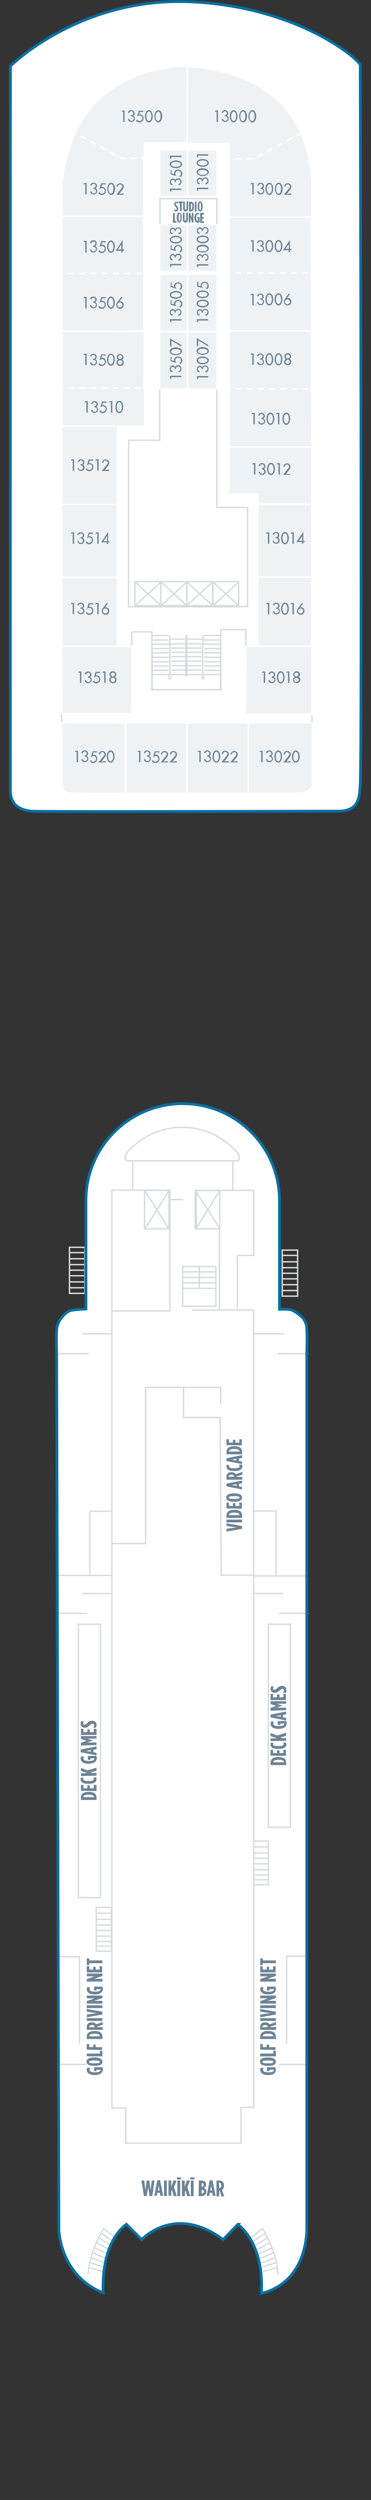 <?xml version="1.0" encoding="utf-8"?>
<!-- Generator: Adobe Illustrator 25.4.1, SVG Export Plug-In . SVG Version: 6.00 Build 0)  -->
<svg version="1.1" id="POA_DECK_13" xmlns="http://www.w3.org/2000/svg" xmlns:xlink="http://www.w3.org/1999/xlink" x="0px"
	 y="0px" width="133.043px" height="896.113px" viewBox="0 0 133.043 896.113" style="enable-background:new 0 0 133.043 896.113;"
	 xml:space="preserve">
<rect x="0" y="0" width="133.043" height="896.113" fill="#333333" stroke="none"/>
<style type="text/css">
	.st0{fill:#FFFFFF;}
	.st1{fill:none;stroke:#D5DCE0;stroke-width:0.5;}
	.st2{fill:#6E8496;}
	.st3{fill:#EFF2F5;stroke:#FFFFFF;stroke-width:0.5;stroke-miterlimit:10;}
	.st4{fill:none;stroke:#EFF2F5;stroke-width:0.5;stroke-miterlimit:10;stroke-dasharray:2,2;}
	.st5{fill:#EFF2F5;stroke:#FFFFFF;stroke-width:0.502;stroke-miterlimit:10;}
	.st6{fill:#EFF2F5;stroke:#FFFFFF;stroke-width:0.522;stroke-miterlimit:10;}
	.st7{fill:none;stroke:#EFF2F5;stroke-width:0.504;stroke-miterlimit:10;stroke-dasharray:2.017,2.017;}
	.st8{fill:#EFF2F5;stroke:#FFFFFF;stroke-width:0.52;stroke-miterlimit:10;}
	.st9{fill:none;}
	.st10{fill:none;stroke:#076FA0;stroke-miterlimit:10;}
</style>
<g id="POA_DECK_13_BOTTOM">
	<path class="st0" d="M93.717,822.1c17.4-4.4,16.3-24.1,16.3-24.1V485.1c0,0,0.2-4.9,0-9c-0.2-4-3.9-5.6-4.9-6.3
		c-1.1-0.7-4.9-0.5-4.9-0.5v-39c0-19.2-15.6-34.7-34.7-34.7s-34.7,15.5-34.7,34.7v38.9c0,0-3.7,0.1-5.6,0.6
		c-1.5,0.4-4.7,3.3-4.9,6.9c-0.2,3.5,0,8.6,0,8.6l0.8,314c0,0,0.3,16.3,15.9,22.6c0,0-1.4-17.2,8.3-24.6l5.5,5.5c0,0,11.8-13,29.2,0
		l5.3-5.5C85.017,797.3,94.817,803.3,93.717,822.1z"/>
	<path class="st0" d="M129.178,23.2c-2.5-4-25.6-21.6-62.6-22.6S5.728,21.7,3.728,23.7c0,0-0.1,257.3,0,260
		c0.2,4.8,3.15,6.55,7.35,7.05c3.8,0.3,110.8,0,111.3,0c5.8-0.6,6.5-3.85,6.8-9.35C129.878,270.2,129.178,23.2,129.178,23.2z"/>
	<polyline class="st1" points="54.578,233 54.578,247.2 79.078,247.2 79.078,233 	"/>
	<polyline class="st1" points="47.278,231.6 47.278,226.5 54.478,226.5 54.478,247.2 79.178,247.2 79.178,225.7 88.178,225.7 
		88.178,249.6 	"/>
	<line class="st1" x1="22.078" y1="261.1" x2="22.078" y2="256"/>
	<line class="st1" x1="111.878" y1="259.1" x2="111.678" y2="212.4"/>
	<polyline class="st1" points="51.778,217.5 50.578,217.5 46.078,217.5 46.078,160.6 	"/>
	<polyline class="st1" points="57.278,139.4 57.278,157.8 46.178,157.8 46.178,160.6 	"/>
	<polyline class="st1" points="83.078,217.5 88.778,217.4 88.778,181.9 77.778,181.9 77.778,139.5 	"/>
	<line class="st1" x1="51.378" y1="217.5" x2="83.678" y2="217.5"/>
	<line class="st1" x1="76.478" y1="217" x2="85.478" y2="208.8"/>
	<line class="st1" x1="85.478" y1="217" x2="76.478" y2="208.7"/>
	<line class="st1" x1="67.078" y1="217" x2="76.278" y2="208.6"/>
	<line class="st1" x1="76.078" y1="216.9" x2="67.178" y2="208.7"/>
	<line class="st1" x1="57.878" y1="217" x2="66.878" y2="208.7"/>
	<line class="st1" x1="66.778" y1="216.9" x2="57.878" y2="208.7"/>
	<line class="st1" x1="48.578" y1="217" x2="57.678" y2="208.7"/>
	<line class="st1" x1="57.478" y1="216.8" x2="48.578" y2="208.8"/>
	<polygon class="st1" points="66.978,217.1 66.978,208.5 76.378,208.5 76.378,217.1 	"/>
	<polygon class="st1" points="57.678,217.1 57.678,208.5 66.978,208.5 66.978,217.1 	"/>
	<polygon class="st1" points="76.278,217.1 76.278,208.5 85.578,208.5 85.578,217.1 	"/>
	<polygon class="st1" points="48.378,217.1 48.378,208.5 57.678,208.5 57.678,217.1 	"/>
	<rect x="57.378" y="71.2" class="st1" width="20.4" height="10.2"/>
	<line class="st1" x1="70.217" y1="440.6" x2="78.817" y2="426.8"/>
	<line class="st1" x1="78.917" y1="440.5" x2="70.117" y2="426.8"/>
	<rect x="70.017" y="426.7" class="st1" width="8.8" height="13.8"/>
	<line class="st1" x1="51.917" y1="440.6" x2="60.617" y2="426.8"/>
	<line class="st1" x1="60.617" y1="440.5" x2="51.917" y2="426.8"/>
	<rect x="51.817" y="426.7" class="st1" width="8.8" height="13.8"/>
	<path class="st1" d="M73.178,227.8c-0.3,0-0.5,0.3-0.5,0.6"/>
	<line class="st1" x1="79.278" y1="227.8" x2="73.178" y2="227.8"/>
	<line class="st1" x1="72.778" y1="228.4" x2="72.778" y2="230.8"/>
	<line class="st1" x1="72.778" y1="230.8" x2="60.878" y2="230.8"/>
	<path class="st1" d="M60.878,228.4c0-0.3-0.2-0.6-0.5-0.6"/>
	<line class="st1" x1="60.878" y1="230.8" x2="60.878" y2="228.4"/>
	<line class="st1" x1="60.378" y1="227.8" x2="54.378" y2="227.8"/>
	<line class="st1" x1="66.978" y1="242.5" x2="66.978" y2="227.6"/>
	<line class="st1" x1="66.678" y1="242.5" x2="66.678" y2="227.6"/>
	<line class="st1" x1="78.978" y1="241.8" x2="66.978" y2="241.8"/>
	<line class="st1" x1="66.978" y1="227.6" x2="66.678" y2="227.6"/>
	<line class="st1" x1="66.978" y1="242.5" x2="66.678" y2="242.5"/>
	<line class="st1" x1="66.678" y1="241.8" x2="54.278" y2="241.8"/>
	<line class="st1" x1="66.678" y1="240.2" x2="61.378" y2="240.2"/>
	<line class="st1" x1="66.678" y1="238.6" x2="61.378" y2="238.6"/>
	<line class="st1" x1="66.678" y1="237" x2="61.378" y2="237"/>
	<line class="st1" x1="66.678" y1="235.4" x2="61.378" y2="235.4"/>
	<line class="st1" x1="66.678" y1="233.8" x2="61.378" y2="233.8"/>
	<line class="st1" x1="66.678" y1="232.3" x2="61.378" y2="232.3"/>
	<line class="st1" x1="66.678" y1="229.1" x2="60.978" y2="229.1"/>
	<line class="st1" x1="72.278" y1="240.2" x2="66.978" y2="240.2"/>
	<line class="st1" x1="72.278" y1="238.6" x2="66.978" y2="238.6"/>
	<line class="st1" x1="72.278" y1="237" x2="66.978" y2="237"/>
	<line class="st1" x1="72.278" y1="235.4" x2="66.978" y2="235.4"/>
	<line class="st1" x1="72.278" y1="233.8" x2="66.978" y2="233.8"/>
	<line class="st1" x1="72.278" y1="232.3" x2="66.978" y2="232.3"/>
	<line class="st1" x1="72.778" y1="229.1" x2="66.978" y2="229.1"/>
	<line class="st1" x1="54.278" y1="229.4" x2="60.478" y2="229.4"/>
	<line class="st1" x1="54.278" y1="230.9" x2="61.078" y2="230.9"/>
	<line class="st1" x1="54.178" y1="232.5" x2="60.478" y2="232.5"/>
	<line class="st1" x1="54.278" y1="234" x2="60.478" y2="234"/>
	<line class="st1" x1="72.678" y1="229.4" x2="79.078" y2="229.4"/>
	<line class="st1" x1="72.678" y1="230.9" x2="79.178" y2="230.9"/>
	<line class="st1" x1="73.178" y1="232.5" x2="79.178" y2="232.5"/>
	<line class="st1" x1="73.178" y1="234" x2="79.178" y2="234"/>
	<path class="st1" d="M60.378,242.7c0,0.3,0.2,0.6,0.5,0.6s0.5-0.3,0.5-0.6l0,0"/>
	<line class="st1" x1="61.378" y1="242.7" x2="61.378" y2="242.5"/>
	<line class="st1" x1="60.378" y1="242.7" x2="60.378" y2="242.5"/>
	<path class="st1" d="M72.278,242.7c0,0.3,0.2,0.6,0.5,0.6s0.5-0.3,0.5-0.6l0,0"/>
	<line class="st1" x1="73.178" y1="242.7" x2="73.178" y2="242.5"/>
	<line class="st1" x1="72.278" y1="242.7" x2="72.278" y2="242.5"/>
	<line class="st1" x1="60.878" y1="242.5" x2="60.878" y2="231"/>
	<line class="st1" x1="54.378" y1="237.2" x2="60.478" y2="237.2"/>
	<line class="st1" x1="54.378" y1="238.7" x2="60.478" y2="238.7"/>
	<line class="st1" x1="54.378" y1="240.3" x2="60.478" y2="240.3"/>
	<line class="st1" x1="54.278" y1="235.6" x2="60.478" y2="235.6"/>
	<line class="st1" x1="72.678" y1="242.5" x2="72.678" y2="230.7"/>
	<line class="st1" x1="73.178" y1="237.2" x2="79.078" y2="237.2"/>
	<line class="st1" x1="73.178" y1="238.7" x2="79.078" y2="238.7"/>
	<line class="st1" x1="73.178" y1="240.3" x2="79.078" y2="240.3"/>
	<line class="st1" x1="73.178" y1="235.6" x2="79.278" y2="235.6"/>
	<line class="st1" x1="65.517" y1="455.9" x2="71.417" y2="455.9"/>
	<line class="st1" x1="65.517" y1="457.9" x2="71.417" y2="457.9"/>
	<line class="st1" x1="65.517" y1="459.8" x2="71.417" y2="459.8"/>
	<line class="st1" x1="65.517" y1="461.8" x2="71.417" y2="461.8"/>
	<line class="st1" x1="71.417" y1="461.8" x2="71.517" y2="454.1"/>
	<line class="st1" x1="77.417" y1="455.9" x2="71.417" y2="455.9"/>
	<line class="st1" x1="77.417" y1="457.9" x2="71.417" y2="457.9"/>
	<line class="st1" x1="77.417" y1="459.8" x2="71.417" y2="459.8"/>
	<line class="st1" x1="77.417" y1="461.8" x2="71.417" y2="461.8"/>
	<rect x="65.517" y="454" class="st1" width="11.9" height="14.2"/>
	<path class="st1" d="M65.417,404.1c-12-0.2-19.4,8.3-20.2,9.5s0,2.5,0,2.5h40.2c0,0,0.8-1.3,0-2.5s-8.1-9.7-20.2-9.5"/>
	<line class="st1" x1="47.617" y1="416.1" x2="47.617" y2="426.6"/>
	<line class="st1" x1="83.517" y1="416.3" x2="83.517" y2="426.6"/>
	<rect x="40.117" y="426.6" class="st1" width="20.8" height="43.3"/>
	<polygon class="st1" points="70.417,426.7 91.017,426.7 91.017,450 85.117,450 85.117,469.6 78.717,469.6 78.717,440.5 
		70.417,440.5 	"/>
	<line class="st1" x1="60.917" y1="430" x2="65.717" y2="430"/>
	<line class="st1" x1="40.117" y1="469.9" x2="40.117" y2="501.2"/>
	<line class="st1" x1="29.517" y1="478.1" x2="39.917" y2="478.1"/>
	<polyline class="st1" points="68.817,469.6 90.917,469.6 90.917,478.1 90.917,564.6 	"/>
	<line class="st1" x1="101.817" y1="478.1" x2="90.917" y2="478.1"/>
	<line class="st1" x1="99.617" y1="485.2" x2="110.617" y2="485.2"/>
	<line class="st1" x1="20.917" y1="485.2" x2="31.817" y2="485.2"/>
	<polyline class="st1" points="40.117,500.1 40.117,755.6 45.117,755.6 45.117,768.2 86.417,768.2 86.417,755.4 91.017,755.4 
		91.017,564.6 79.317,564.6 78.917,508.1 65.817,508.1 65.817,497.3 52.217,497.3 52.217,553.3 40.217,553.3 	"/>
	<polyline class="st1" points="65.817,497.3 79.117,497.3 79.117,503.1 	"/>
	<line class="st1" x1="91.117" y1="571.2" x2="101.617" y2="571.2"/>
	<line class="st1" x1="29.317" y1="571.2" x2="39.817" y2="571.2"/>
	<line class="st1" x1="20.817" y1="578.3" x2="31.217" y2="578.3"/>
	<line class="st1" x1="100.117" y1="578.3" x2="110.617" y2="578.3"/>
	<rect x="96.217" y="582.2" class="st1" width="7.9" height="72.8"/>
	<rect x="24.917" y="447.1" class="st1" width="5.5" height="16.5"/>
	<line class="st1" x1="25.017" y1="449" x2="30.417" y2="449"/>
	<line class="st1" x1="25.017" y1="451.2" x2="30.417" y2="451.2"/>
	<line class="st1" x1="25.017" y1="453.3" x2="30.417" y2="453.3"/>
	<line class="st1" x1="25.017" y1="455.3" x2="30.417" y2="455.3"/>
	<line class="st1" x1="25.017" y1="457.3" x2="30.417" y2="457.3"/>
	<line class="st1" x1="25.017" y1="459.5" x2="30.417" y2="459.5"/>
	<line class="st1" x1="25.017" y1="461.6" x2="30.417" y2="461.6"/>
	<rect x="101.217" y="448.1" class="st1" width="5.5" height="16.5"/>
	<line class="st1" x1="101.317" y1="450" x2="106.717" y2="450"/>
	<line class="st1" x1="101.317" y1="452.3" x2="106.717" y2="452.3"/>
	<line class="st1" x1="101.317" y1="454.4" x2="106.717" y2="454.4"/>
	<line class="st1" x1="101.317" y1="456.4" x2="106.717" y2="456.4"/>
	<line class="st1" x1="101.317" y1="458.4" x2="106.717" y2="458.4"/>
	<line class="st1" x1="101.317" y1="460.5" x2="106.717" y2="460.5"/>
	<line class="st1" x1="101.317" y1="462.6" x2="106.717" y2="462.6"/>
	<rect x="34.517" y="683.7" class="st1" width="5.4" height="15.7"/>
	<line class="st1" x1="34.517" y1="688" x2="39.917" y2="688"/>
	<line class="st1" x1="34.917" y1="685.8" x2="39.917" y2="685.8"/>
	<line class="st1" x1="34.517" y1="697.6" x2="39.617" y2="697.6"/>
	<line class="st1" x1="34.517" y1="695.9" x2="39.617" y2="695.9"/>
	<line class="st1" x1="34.417" y1="694" x2="39.517" y2="694"/>
	<line class="st1" x1="34.517" y1="692" x2="39.617" y2="692"/>
	<line class="st1" x1="34.817" y1="690" x2="39.817" y2="690"/>
	<rect x="91.017" y="659.9" class="st1" width="5.2" height="15.7"/>
	<line class="st1" x1="91.117" y1="664.2" x2="96.417" y2="664.2"/>
	<line class="st1" x1="91.217" y1="662" x2="96.117" y2="662"/>
	<line class="st1" x1="91.117" y1="673.8" x2="96.017" y2="673.8"/>
	<line class="st1" x1="91.117" y1="672.1" x2="96.017" y2="672.1"/>
	<line class="st1" x1="91.017" y1="670.2" x2="95.917" y2="670.2"/>
	<line class="st1" x1="91.017" y1="668.1" x2="95.917" y2="668.1"/>
	<line class="st1" x1="91.317" y1="666.1" x2="96.317" y2="666.1"/>
	<rect x="28.117" y="582.2" class="st1" width="7.9" height="98"/>
	<line class="st1" x1="20.717" y1="564.7" x2="39.917" y2="564.7"/>
	<polyline class="st1" points="40.017,541.7 32.217,541.7 32.217,564.5 	"/>
	<polyline class="st1" points="91.017,541.6 99.017,541.6 99.017,564.9 91.017,564.9 	"/>
	<line class="st1" x1="110.017" y1="564.9" x2="98.917" y2="564.9"/>
	<line class="st1" x1="20.817" y1="740" x2="31.117" y2="740"/>
	<line class="st1" x1="100.017" y1="740" x2="110.417" y2="740"/>
	<polyline class="st1" points="110.117,701.2 102.817,701.2 102.817,732.6 	"/>
	<polyline class="st1" points="20.817,701.4 28.517,701.4 28.517,732.5 	"/>
	<path class="st1" d="M31.617,815.4c0.4-8.7,5.5-16.4,5.6-16.6l3.8,3.1"/>
	<line class="st1" x1="36.517" y1="800.6" x2="40.317" y2="803.3"/>
	<line class="st1" x1="35.617" y1="802.2" x2="39.717" y2="804.8"/>
	<line class="st1" x1="34.717" y1="803.9" x2="39.017" y2="806.3"/>
	<line class="st1" x1="34.017" y1="805.8" x2="38.517" y2="807.9"/>
	<line class="st1" x1="33.317" y1="807.5" x2="38.117" y2="809.6"/>
	<line class="st1" x1="32.817" y1="809.3" x2="37.717" y2="811.2"/>
	<line class="st1" x1="32.417" y1="811" x2="37.517" y2="812.8"/>
	<line class="st1" x1="32.217" y1="812.9" x2="37.217" y2="814.3"/>
	<path class="st1" d="M99.717,815.4c-0.4-8.7-5.5-16.4-5.6-16.6l-3.9,3.2"/>
	<line class="st1" x1="94.917" y1="800.6" x2="91.017" y2="803.3"/>
	<line class="st1" x1="95.817" y1="802.2" x2="91.717" y2="804.8"/>
	<line class="st1" x1="96.717" y1="803.9" x2="92.317" y2="806.3"/>
	<line class="st1" x1="97.417" y1="805.8" x2="92.817" y2="807.9"/>
	<line class="st1" x1="98.117" y1="807.5" x2="93.417" y2="809.5"/>
	<line class="st1" x1="98.517" y1="809.3" x2="93.717" y2="811.2"/>
	<line class="st1" x1="99.017" y1="811" x2="94.017" y2="812.6"/>
	<line class="st1" x1="99.217" y1="812.9" x2="94.317" y2="814.2"/>
	<path class="st2" d="M81.217,549v-1l3.6-0.5l-3.6-0.5v-1l5.6,1v1L81.217,549z M81.217,545.7v-1h5.6v1H81.217z M81.217,544.1v-0.9
		c0-1.2,0.9-2,2.7-2h0.2c1.8,0,2.7,0.7,2.7,2v0.9H81.217z M85.917,543.1c0-0.5-0.4-0.9-1.8-0.9h-0.2c-1.4,0-1.8,0.4-1.8,0.9l0,0
		H85.917L85.917,543.1z M81.217,540.7v-2.1h0.9v1.2h1.4v-1h0.9v1h1.4v-1.2h0.9v2.2L81.217,540.7L81.217,540.7z M84.117,538.3h-0.3
		c-1.8,0-2.7-0.6-2.7-1.5s0.9-1.5,2.7-1.5h0.3c1.8,0,2.7,0.6,2.7,1.5S86.017,538.3,84.117,538.3z M84.117,536.3h-0.3
		c-1.4,0-1.8,0.2-1.8,0.5s0.4,0.5,1.8,0.5h0.3c1.4,0,1.8-0.2,1.8-0.5S85.617,536.3,84.117,536.3z M81.217,532.8v-1l5.6-1.1v1
		l-1.1,0.2v0.9l1.1,0.2v0.9L81.217,532.8z M84.817,532l-1.8,0.3l1.8,0.3V532z M81.217,530.4v-1c0-1,0.5-1.7,1.8-1.7h0.1
		c0.7,0,1.2,0.3,1.5,0.7l2.3-0.8v1l-2,0.6v0.2h2v1H81.217L81.217,530.4z M83.917,529.3c0-0.4-0.2-0.7-0.9-0.7h-0.1
		c-0.7,0-0.9,0.3-0.9,0.8l0,0L83.917,529.3L83.917,529.3z M84.117,527.3h-0.2c-2,0-2.7-0.7-2.7-1.6c0-0.3,0-0.4,0.1-0.6h1
		c-0.1,0.2-0.2,0.4-0.2,0.5c0,0.4,0.4,0.7,1.8,0.7h0.2c1.5,0,1.8-0.3,1.8-0.8c0-0.2-0.1-0.3-0.2-0.5h1c0.1,0.2,0.2,0.4,0.2,0.7
		C86.817,526.6,86.017,527.3,84.117,527.3z M81.217,523.7v-1l5.6-1.1v1l-1.1,0.2v0.9l1.1,0.2v0.9L81.217,523.7z M84.817,522.9
		l-1.8,0.3l1.8,0.3V522.9z M81.217,521.3v-0.9c0-1.2,0.9-2,2.7-2h0.2c1.8,0,2.7,0.7,2.7,2v0.9H81.217z M85.917,520.3
		c0-0.5-0.4-0.9-1.8-0.9h-0.2c-1.4,0-1.8,0.4-1.8,0.9l0,0H85.917L85.917,520.3z M81.217,518v-2.1h0.9v1.2h1.4v-1h0.9v1h1.4v-1.2h0.9
		v2.2L81.217,518L81.217,518z"/>
	<path class="st2" d="M97.017,632.7v-0.9c0-1.2,0.9-2,2.7-2h0.2c1.8,0,2.7,0.7,2.7,2v0.9H97.017z M101.817,631.7
		c0-0.5-0.4-0.9-1.8-0.9h-0.2c-1.4,0-1.8,0.4-1.8,0.9l0,0H101.817L101.817,631.7z M97.017,629.3v-2.1h0.9v1.2h1.4v-1h0.9v1h1.4v-1.2
		h0.9v2.2L97.017,629.3L97.017,629.3z M99.917,626.9h-0.2c-2,0-2.7-0.7-2.7-1.6c0-0.3,0-0.4,0.1-0.6h1c-0.1,0.2-0.2,0.4-0.2,0.5
		c0,0.4,0.4,0.7,1.8,0.7h0.2c1.5,0,1.8-0.3,1.8-0.8c0-0.2-0.1-0.3-0.2-0.5h1c0.1,0.2,0.2,0.4,0.2,0.7
		C102.717,626.2,101.917,626.9,99.917,626.9z M97.017,624.1v-1h2.3l-2.3-0.8v-1.1l2.4,0.9l3.2-1v1.1l-2.1,0.6l0.6,0.2h1.5v1
		L97.017,624.1L97.017,624.1z M99.917,619.7h-0.2c-1.8,0-2.7-0.8-2.7-1.9c0-0.3,0.1-0.5,0.2-0.7h1c-0.1,0.2-0.2,0.5-0.2,0.7
		c0,0.6,0.6,0.9,1.8,0.9h0.3c1.5,0,1.8-0.4,1.8-0.8c0,0,0,0,0-0.1h-1.4v0.5h-0.9v-1.4h3c0.2,0.4,0.2,0.6,0.2,1
		C102.717,618.9,101.917,619.7,99.917,619.7z M97.017,615.6v-1l5.6-1.1v1l-1.1,0.2v0.9l1.1,0.2v0.9L97.017,615.6z M100.717,614.8
		l-1.8,0.3l1.8,0.3V614.8z M97.017,613.2v-1l2-0.7l-2-0.7v-1h5.6v0.9h-3.4l2.1,0.7l0,0l-2.1,0.7h3.4v0.9L97.017,613.2L97.017,613.2z
		 M97.017,609.3v-2.1h0.9v1.2h1.4v-1h0.9v1h1.4v-1.2h0.9v2.2h-5.5C97.017,609.4,97.017,609.3,97.017,609.3z M102.517,606.8h-1
		c0.2-0.3,0.3-0.6,0.3-0.9c0-0.3-0.1-0.5-0.5-0.5l0,0c-0.3,0-0.4,0.1-1,0.5c-0.8,0.7-1.1,0.9-1.8,0.9l0,0c-0.9,0-1.5-0.6-1.5-1.4
		c0-0.4,0.1-0.6,0.2-0.9h1c-0.2,0.3-0.3,0.5-0.3,0.7c0,0.3,0.2,0.5,0.5,0.5l0,0c0.3,0,0.4-0.1,0.9-0.5c0.9-0.8,1.2-0.9,1.9-0.9l0,0
		c0.9,0,1.5,0.6,1.5,1.4C102.717,606.2,102.617,606.5,102.517,606.8z"/>
	<path class="st2" d="M29.017,645.2v-0.9c0-1.2,0.9-2,2.7-2h0.2c1.8,0,2.7,0.7,2.7,2v0.9H29.017z M33.717,644.2
		c0-0.5-0.4-0.9-1.8-0.9h-0.2c-1.4,0-1.8,0.4-1.8,0.9l0,0H33.717L33.717,644.2z M29.017,641.9v-2.1h0.9v1.2h1.4v-1h0.9v1h1.4v-1.2h1
		v2.2L29.017,641.9L29.017,641.9z M31.817,639.4h-0.2c-2,0-2.7-0.7-2.7-1.6c0-0.3,0-0.4,0.1-0.6h1c-0.1,0.2-0.2,0.4-0.2,0.5
		c0,0.4,0.4,0.7,1.8,0.7h0.2c1.5,0,1.8-0.3,1.8-0.8c0-0.2-0.1-0.3-0.2-0.5h1c0.1,0.2,0.2,0.4,0.2,0.7
		C34.617,638.7,33.817,639.4,31.817,639.4z M29.017,636.6v-1h2.3l-2.3-0.8v-1.1l2.4,0.9l3.2-1v1.1l-2.1,0.6l0.6,0.2h1.5v1
		L29.017,636.6L29.017,636.6z M31.817,632.2h-0.2c-1.8,0-2.7-0.8-2.7-1.9c0-0.3,0.1-0.5,0.2-0.7h1c-0.1,0.2-0.2,0.5-0.2,0.7
		c0,0.6,0.6,0.9,1.8,0.9h0.3c1.5,0,1.8-0.4,1.8-0.8c0,0,0,0,0-0.1h-1.4v0.5h-0.9v-1.4h3c0.2,0.4,0.2,0.6,0.2,1
		C34.617,631.4,33.817,632.2,31.817,632.2z M28.917,628.1v-1l5.7-1.1v1l-1.1,0.2v0.9l1.1,0.2v0.9L28.917,628.1z M32.617,627.3
		l-1.8,0.3l1.8,0.3V627.3z M29.017,625.7v-1l2-0.7l-2-0.7v-1h5.6v0.9h-3.4l2.1,0.7l0,0l-2.1,0.7h3.4v0.9L29.017,625.7L29.017,625.7z
		 M29.017,621.8v-2.1h0.9v1.2h1.4v-1h0.9v1h1.4v-1.2h1v2.2h-5.6V621.8z M34.417,619.3h-1c0.2-0.3,0.3-0.6,0.3-0.9
		c0-0.3-0.1-0.5-0.5-0.5l0,0c-0.3,0-0.4,0.1-1,0.5c-0.8,0.7-1.1,0.9-1.8,0.9l0,0c-0.9,0-1.5-0.6-1.5-1.4c0-0.4,0.1-0.6,0.2-0.9h1
		c-0.2,0.3-0.3,0.5-0.3,0.7c0,0.3,0.2,0.5,0.5,0.5l0,0c0.3,0,0.4-0.1,0.9-0.5c0.9-0.8,1.2-0.9,1.9-0.9l0,0c0.9,0,1.5,0.6,1.5,1.4
		C34.617,618.7,34.517,619,34.417,619.3z"/>
	<path class="st2" d="M34.017,743.8h-0.2c-1.8,0-2.7-0.8-2.7-1.9c0-0.3,0.1-0.5,0.2-0.7h1c-0.1,0.2-0.2,0.5-0.2,0.7
		c0,0.6,0.6,0.9,1.8,0.9h0.3c1.5,0,1.8-0.4,1.8-0.8c0,0,0,0,0-0.1h-1.4v0.5h-0.9V741h3c0.2,0.4,0.2,0.6,0.2,1
		C36.717,743,35.917,743.8,34.017,743.8z M34.017,740.5h-0.3c-1.8,0-2.7-0.6-2.7-1.5s0.9-1.5,2.7-1.5h0.3c1.8,0,2.7,0.6,2.7,1.5
		C36.817,740,35.917,740.5,34.017,740.5z M34.017,738.6h-0.3c-1.4,0-1.8,0.2-1.8,0.5s0.4,0.5,1.8,0.5h0.3c1.4,0,1.8-0.2,1.8-0.5
		S35.517,738.6,34.017,738.6z M31.117,737.1v-1h4.7v-1h0.9v2H31.117z M31.117,734.7v-2h0.9v1.1h1.4v-0.9h0.9v0.9h2.3v1L31.117,734.7
		L31.117,734.7z M31.117,730.9V730c0-1.2,0.9-2,2.7-2h0.2c1.8,0,2.7,0.7,2.7,2v0.9H31.117z M35.817,729.9c0-0.5-0.4-0.9-1.8-0.9
		h-0.2c-1.4,0-1.8,0.4-1.8,0.9l0,0H35.817L35.817,729.9z M31.117,727.6v-1c0-1,0.5-1.7,1.8-1.7h0.1c0.7,0,1.2,0.3,1.5,0.7l2.3-0.8v1
		l-2,0.6v0.2h2v1H31.117L31.117,727.6z M33.917,726.6c0-0.4-0.2-0.7-0.9-0.7h-0.1c-0.7,0-0.9,0.3-0.9,0.8l0,0L33.917,726.6
		L33.917,726.6z M31.117,724.4v-1h5.6v1H31.117z M31.117,723.1v-1l3.6-0.5l-3.6-0.5v-1l5.6,1v1L31.117,723.1z M31.117,719.8v-1h5.6
		v1H31.117z M31.117,718.2v-0.9l2.8-1h-2.8v-1h5.6v0.9l-3,1h3v1H31.117L31.117,718.2z M34.017,714.9h-0.2c-1.8,0-2.7-0.8-2.7-1.9
		c0-0.3,0.1-0.5,0.2-0.7h1c-0.1,0.2-0.2,0.5-0.2,0.7c0,0.6,0.6,0.9,1.8,0.9h0.3c1.5,0,1.8-0.4,1.8-0.8c0,0,0,0,0-0.1h-1.4v0.5h-0.9
		v-1.4h3c0.2,0.4,0.2,0.6,0.2,1C36.717,714.1,35.917,714.9,34.017,714.9z M31.117,710.3v-0.9l2.8-1h-2.8v-1h5.6v0.9l-3,1h3v1H31.117
		z M31.117,706.9v-2.1h0.9v1.2h1.4v-1h0.9v1h1.4v-1.2h0.9v2.2h-5.5C31.117,707,31.117,706.9,31.117,706.9z M32.017,703.7v0.7h-0.9
		V702h0.9v0.7h4.7v1H32.017L32.017,703.7z"/>
	<path class="st2" d="M96.217,743.8h-0.2c-1.8,0-2.7-0.8-2.7-1.9c0-0.3,0.1-0.5,0.2-0.7h1c-0.1,0.2-0.2,0.5-0.2,0.7
		c0,0.6,0.6,0.9,1.8,0.9h0.3c1.5,0,1.8-0.4,1.8-0.8c0,0,0,0,0-0.1h-1.6v0.5h-0.9V741h3c0.2,0.4,0.2,0.6,0.2,1
		C98.917,743,98.117,743.8,96.217,743.8z M96.217,740.5h-0.3c-1.8,0-2.7-0.6-2.7-1.5s0.9-1.5,2.7-1.5h0.3c1.8,0,2.7,0.6,2.7,1.5
		C98.917,740,98.117,740.5,96.217,740.5z M96.217,738.6h-0.3c-1.4,0-1.8,0.2-1.8,0.5s0.4,0.5,1.8,0.5h0.3c1.4,0,1.8-0.2,1.8-0.5
		S97.717,738.6,96.217,738.6z M93.317,737.1v-1h4.7v-1h0.9v2H93.317z M93.317,734.7v-2h0.9v1.1h1.4v-0.9h0.9v0.9h2.3v1L93.317,734.7
		L93.317,734.7z M93.317,730.9V730c0-1.2,0.9-2,2.7-2h0.2c1.8,0,2.7,0.7,2.7,2v0.9H93.317z M98.017,729.9c0-0.5-0.4-0.9-1.8-0.9
		h-0.2c-1.4,0-1.8,0.4-1.8,0.9l0,0H98.017L98.017,729.9z M93.317,727.6v-1c0-1,0.5-1.7,1.8-1.7h0.1c0.7,0,1.2,0.3,1.5,0.7l2.3-0.8v1
		l-2,0.6v0.2h2v1H93.317L93.317,727.6z M96.017,726.6c0-0.4-0.2-0.7-0.9-0.7h-0.1c-0.7,0-0.9,0.3-0.9,0.8l0,0L96.017,726.6
		L96.017,726.6z M93.317,724.4v-1h5.6v1H93.317z M93.317,723.1v-1l3.6-0.5l-3.6-0.5v-1l5.6,1v1L93.317,723.1z M93.317,719.8v-1h5.6
		v1H93.317z M93.317,718.2v-0.9l2.8-1h-2.8v-1h5.6v0.9l-3,1h3v1H93.317L93.317,718.2z M96.217,714.9h-0.2c-1.8,0-2.7-0.8-2.7-1.9
		c0-0.3,0.1-0.5,0.2-0.7h1c-0.1,0.2-0.2,0.5-0.2,0.7c0,0.6,0.6,0.9,1.8,0.9h0.3c1.5,0,1.8-0.4,1.8-0.8c0,0,0,0,0-0.1h-1.6v0.5h-0.9
		v-1.4h3c0.2,0.4,0.2,0.6,0.2,1C98.917,714.1,98.117,714.9,96.217,714.9z M93.317,710.3v-0.9l2.8-1h-2.8v-1h5.6v0.9l-3,1h3v1H93.317
		z M93.317,706.9v-2.1h0.9v1.2h1.4v-1h0.9v1h1.4v-1.2h0.9v2.2h-5.5C93.317,707,93.317,706.9,93.317,706.9z M94.217,703.7v0.7h-0.9
		V702h0.9v0.7h4.7v1H94.217L94.217,703.7z"/>
	<path class="st2" d="M62.478,75.6V75c0.2,0.1,0.4,0.2,0.6,0.2s0.3-0.1,0.3-0.3l0,0c0-0.2,0-0.3-0.3-0.6c-0.4-0.5-0.6-0.7-0.6-1.1
		l0,0c0-0.6,0.4-0.9,0.9-0.9c0.2,0,0.4,0,0.5,0.1V73c-0.2-0.1-0.3-0.2-0.5-0.2s-0.3,0.1-0.3,0.3l0,0c0,0.2,0,0.2,0.3,0.6
		c0.5,0.6,0.6,0.8,0.6,1.2l0,0c0,0.6-0.4,0.9-0.9,0.9C62.878,75.8,62.678,75.7,62.478,75.6z M64.478,72.8h-0.4v-0.6h1.5v0.6h-0.4
		v2.9h-0.6L64.478,72.8L64.478,72.8z M65.678,74.7v-2.5h0.6v2.5c0,0.3,0.1,0.4,0.3,0.4c0.2,0,0.3-0.1,0.3-0.4v-2.5h0.6v2.5
		c0,0.7-0.4,1.1-0.9,1.1S65.678,75.5,65.678,74.7z M67.778,72.3h0.6c0.8,0,1.2,0.6,1.2,1.7v0.1c0,1.1-0.4,1.7-1.2,1.7h-0.6V72.3z
		 M68.478,75.2c0.3,0,0.5-0.3,0.5-1.1V74c0-0.9-0.2-1.1-0.5-1.1l0,0V75.2L68.478,75.2z M69.878,72.3h0.6v3.5h-0.6V72.3z
		 M70.878,74.1v-0.2c0-1.2,0.4-1.7,0.9-1.7s0.9,0.6,0.9,1.7v0.2c0,1.2-0.4,1.7-0.9,1.7C71.178,75.8,70.878,75.3,70.878,74.1z
		 M72.078,74.1v-0.2c0-0.9-0.1-1.2-0.3-1.2s-0.3,0.2-0.3,1.2v0.2c0,0.9,0.1,1.2,0.3,1.2S72.078,75,72.078,74.1z M62.078,76.3h0.6
		v2.9h0.6v0.6h-1.3L62.078,76.3L62.078,76.3z M63.378,78.1v-0.2c0-1.2,0.4-1.7,0.9-1.7s0.9,0.6,0.9,1.7v0.2c0,1.2-0.4,1.7-0.9,1.7
		S63.378,79.3,63.378,78.1z M64.678,78.1v-0.2c0-0.9-0.1-1.2-0.3-1.2c-0.2,0-0.3,0.2-0.3,1.2v0.2c0,0.9,0.1,1.2,0.3,1.2
		C64.578,79.3,64.678,79,64.678,78.1z M65.578,78.7v-2.5h0.6v2.5c0,0.3,0.1,0.4,0.3,0.4c0.2,0,0.3-0.1,0.3-0.4v-2.5h0.6v2.5
		c0,0.7-0.4,1.1-0.9,1.1S65.578,79.5,65.578,78.7z M67.678,76.3h0.5l0.6,1.8v-1.8h0.6v3.5h-0.5l-0.6-1.9v1.9h-0.6V76.3L67.678,76.3z
		 M69.678,78.1L69.678,78.1c0-1.2,0.5-1.8,1.2-1.8c0.2,0,0.3,0,0.5,0.1V77c-0.2-0.1-0.3-0.2-0.4-0.2c-0.4,0-0.6,0.3-0.6,1.1v0.2
		c0,0.9,0.3,1.1,0.5,1.1c0,0,0,0,0.1,0v-0.9h-0.3v-0.5h0.9v1.9c-0.2,0.1-0.4,0.2-0.6,0.2C70.278,79.8,69.678,79.3,69.678,78.1z
		 M71.778,76.3h1.4v0.6h-0.7v0.9h0.6v0.6h-0.6v0.9h0.7v0.6h-1.4V76.3z"/>
	<path class="st2" d="M50.717,781.6h1l0.4,3.4l0.5-3.4h0.9l0.5,3.4l0.4-3.4h1l-0.8,5.6h-1l-0.5-3.3l-0.5,3.3h-1L50.717,781.6z
		 M56.417,781.5h1l1.1,5.6h-1l-0.2-1.1h-0.9l-0.2,1.1h-0.9L56.417,781.5z M57.217,785.2l-0.3-1.8l-0.3,1.8H57.217z M58.817,781.6h1
		v5.6h-1V781.6z M60.417,781.6h1v2.3l0.8-2.3h1.1l-0.9,2.4l1,3.2h-1.1l-0.7-2.2l-0.2,0.6v1.5h-1L60.417,781.6L60.417,781.6z
		 M63.617,781.6h1v5.6h-1C63.617,787.2,63.617,781.6,63.617,781.6z M65.217,781.6h1v2.3l0.8-2.3h1.1l-0.9,2.4l1,3.2h-1.1l-0.6-2.1
		l-0.2,0.6v1.5h-1C65.217,787.2,65.217,781.6,65.217,781.6z M68.417,781.6h1v5.6h-1V781.6z M71.317,781.6h0.8c0.9,0,1.8,0.4,1.8,1.4
		l0,0c0,0.7-0.4,1.1-0.8,1.3c0.5,0.2,0.9,0.5,0.9,1.2v0.1c0,1-0.8,1.6-1.9,1.6h-0.9L71.317,781.6L71.317,781.6z M72.317,783.9
		c0.4,0,0.7-0.2,0.7-0.7l0,0c0-0.5-0.3-0.7-0.7-0.7l0,0V783.9L72.317,783.9z M72.317,786.3c0.4,0,0.8-0.3,0.8-0.7l0,0
		c0-0.5-0.3-0.7-0.8-0.7l0,0V786.3L72.317,786.3L72.317,786.3z M75.217,781.5h1l1.1,5.6h-1l-0.2-1.1h-0.9l-0.2,1.1h-0.9
		L75.217,781.5z M76.017,785.2l-0.3-1.8l-0.3,1.8H76.017z M77.617,781.6h1c1,0,1.7,0.5,1.7,1.8v0.1c0,0.7-0.3,1.2-0.7,1.5l0.8,2.3
		h-1l-0.6-2h-0.2v2h-1L77.617,781.6L77.617,781.6z M78.617,784.3c0.4,0,0.7-0.2,0.7-0.9v-0.1c0-0.7-0.3-0.9-0.8-0.9l0,0
		L78.617,784.3L78.617,784.3z M63.417,780.5h1.5v0.7h-1.5V780.5z M68.217,780.5h1.5v0.7h-1.5V780.5z"/>
</g>
<g id="POA_DECK_13_ROOMS">
	<g id="gDeck13FamilyInsideI4">
		<g id="hDeck13FamilyInsideI4">
			<g id="g13505">
				<g id="h13505">
					<rect id="b13505" x="57.278" y="98.3" class="st3" width="10" height="20.5"/>
					<path id="t13505" class="st2" d="M61.478,115.6l-0.5-0.3v-0.9h4.1v0.5h-3.7C61.478,114.9,61.478,115.6,61.478,115.6z
						 M62.678,112.1c0-0.4-0.2-0.8-0.7-0.8c-0.4,0-0.7,0.3-0.7,0.7c0,0.4,0.2,0.6,0.6,0.7v0.5c-0.7-0.1-1-0.5-1-1.2
						c0-0.6,0.4-1.2,1.1-1.2c0.4,0,0.7,0.2,0.9,0.5c0.2-0.4,0.6-0.6,1-0.6c0.8,0,1.2,0.6,1.2,1.3c0,0.6-0.4,1.2-1.1,1.2v-0.5
						c0.4,0,0.7-0.4,0.7-0.8c0-0.5-0.4-0.8-0.8-0.8c-0.5,0-0.8,0.4-0.8,0.9L62.678,112.1L62.678,112.1z M61.478,108.8l0.9,0.3v-0.3
						c0-0.8,0.7-1.3,1.5-1.3c0.9,0,1.5,0.7,1.5,1.5c0,0.5-0.3,1-0.7,1.2l-0.4-0.4c0.4-0.1,0.6-0.5,0.6-0.9c0-0.6-0.5-1-1-1
						s-1,0.4-1,1c0,0.3,0.1,0.6,0.4,0.8v0.1l-2.1-0.6v-1.6h0.5C61.478,107.6,61.478,108.8,61.478,108.8z M63.078,107.1
						c-0.9,0-2.2-0.4-2.2-1.4s1.3-1.4,2.2-1.4c0.8,0,2.2,0.4,2.2,1.4S63.878,107.1,63.078,107.1z M63.078,106.6
						c0.6,0,1.7-0.2,1.7-0.9s-1.1-0.9-1.7-0.9s-1.7,0.2-1.7,0.9S62.478,106.6,63.078,106.6z M61.478,102.5l0.9,0.3v-0.3
						c0-0.8,0.7-1.3,1.5-1.3c0.9,0,1.5,0.7,1.5,1.5c0,0.5-0.3,1-0.7,1.2l-0.4-0.4c0.4-0.1,0.6-0.5,0.6-0.9c0-0.6-0.5-1-1-1
						s-1,0.4-1,1c0,0.3,0.1,0.6,0.4,0.8v0.1l-2.1-0.6v-1.6h0.5C61.478,101.2,61.478,102.5,61.478,102.5z"/>
				</g>
			</g>
			<g id="g13005">
				<g id="h13005">
					<rect id="b13005" x="67.278" y="98.3" class="st3" width="10.6" height="20.5"/>
					<path id="t13005" class="st2" d="M71.078,115.6l-0.5-0.3v-0.9h4.1v0.5h-3.7L71.078,115.6L71.078,115.6z M72.378,112.1
						c0-0.4-0.2-0.8-0.7-0.8c-0.4,0-0.7,0.3-0.7,0.7c0,0.4,0.2,0.6,0.6,0.7v0.5c-0.7-0.1-1-0.5-1-1.2c0-0.6,0.4-1.2,1.1-1.2
						c0.4,0,0.7,0.2,0.9,0.5c0.2-0.4,0.6-0.6,1-0.6c0.8,0,1.2,0.6,1.2,1.3c0,0.6-0.4,1.2-1.1,1.2v-0.5c0.4,0,0.7-0.4,0.7-0.8
						c0-0.5-0.4-0.8-0.8-0.8c-0.5,0-0.8,0.4-0.8,0.9L72.378,112.1L72.378,112.1z M72.678,110.2c-0.9,0-2.2-0.4-2.2-1.4
						s1.3-1.4,2.2-1.4c0.8,0,2.2,0.4,2.2,1.4S73.478,110.2,72.678,110.2z M72.678,109.7c0.6,0,1.7-0.2,1.7-0.9s-1.1-0.9-1.7-0.9
						s-1.7,0.2-1.7,0.9S72.078,109.7,72.678,109.7z M72.678,106.9c-0.9,0-2.2-0.4-2.2-1.4s1.3-1.4,2.2-1.4c0.8,0,2.2,0.4,2.2,1.4
						S73.478,106.9,72.678,106.9z M72.678,106.4c0.6,0,1.7-0.2,1.7-0.9s-1.1-0.9-1.7-0.9s-1.7,0.2-1.7,0.9
						S72.078,106.4,72.678,106.4z M71.078,102.3l0.9,0.3v-0.3c0-0.8,0.7-1.3,1.4-1.3c0.9,0,1.5,0.7,1.5,1.5c0,0.5-0.3,1-0.7,1.2
						l-0.4-0.4c0.4-0.1,0.6-0.5,0.6-0.9c0-0.6-0.5-1-1-1s-1,0.4-1,1c0,0.3,0.1,0.6,0.4,0.8v0.1l-2.1-0.6v-1.6h0.5
						C71.078,101.1,71.078,102.3,71.078,102.3z"/>
				</g>
			</g>
			<g id="g13507">
				<g id="h13507">
					<rect id="b13507" x="57.278" y="118.9" class="st3" width="10" height="20.5"/>
					<path id="t13507" class="st2" d="M61.478,135.9l-0.5-0.3v-0.9h4.1v0.5h-3.7C61.478,135.2,61.478,135.9,61.478,135.9z
						 M62.678,132.3c0-0.4-0.2-0.8-0.7-0.8c-0.4,0-0.7,0.3-0.7,0.7s0.2,0.6,0.6,0.7v0.5c-0.7-0.1-1-0.5-1-1.2c0-0.6,0.4-1.2,1.1-1.2
						c0.4,0,0.7,0.2,0.9,0.5c0.2-0.4,0.6-0.6,1-0.6c0.8,0,1.2,0.6,1.2,1.3c0,0.6-0.4,1.2-1.1,1.2V133c0.4,0,0.7-0.4,0.7-0.8
						c0-0.5-0.4-0.8-0.8-0.8c-0.5,0-0.8,0.4-0.8,0.9L62.678,132.3L62.678,132.3z M61.478,129.1l0.9,0.3v-0.3c0-0.8,0.7-1.3,1.5-1.3
						c0.9,0,1.5,0.7,1.5,1.5c0,0.5-0.3,1-0.7,1.2l-0.4-0.4c0.4-0.1,0.6-0.5,0.6-0.9c0-0.6-0.5-1-1-1s-1,0.4-1,1
						c0,0.3,0.1,0.6,0.4,0.8v0.1l-2.1-0.6v-1.6h0.5C61.478,127.8,61.478,129.1,61.478,129.1z M63.078,127.3c-0.9,0-2.2-0.4-2.2-1.4
						s1.3-1.4,2.2-1.4c0.8,0,2.2,0.4,2.2,1.4S63.878,127.3,63.078,127.3z M63.078,126.9c0.6,0,1.7-0.2,1.7-0.9s-1.1-0.9-1.7-0.9
						s-1.7,0.2-1.7,0.9S62.478,126.9,63.078,126.9z M61.478,124.2h-0.5v-2.9l4.2,2.5l-0.2,0.4l-3.5-2.1
						C61.478,122.1,61.478,124.2,61.478,124.2z"/>
				</g>
			</g>
			<g id="g13007">
				<g id="h13007">
					<rect id="b13007" x="67.278" y="118.9" class="st3" width="10.6" height="20.5"/>
					<path id="t13007" class="st2" d="M71.078,136l-0.5-0.3v-0.9h4.1v0.5h-3.7L71.078,136L71.078,136z M72.378,132.4
						c0-0.4-0.2-0.8-0.7-0.8c-0.4,0-0.7,0.3-0.7,0.7s0.2,0.6,0.6,0.7v0.5c-0.7-0.1-1-0.5-1-1.2c0-0.6,0.4-1.2,1.1-1.2
						c0.4,0,0.7,0.2,0.9,0.5c0.2-0.4,0.6-0.6,1-0.6c0.8,0,1.2,0.6,1.2,1.3c0,0.6-0.4,1.2-1.1,1.2V133c0.4,0,0.7-0.4,0.7-0.8
						c0-0.5-0.4-0.8-0.8-0.8c-0.5,0-0.8,0.4-0.8,0.9L72.378,132.4L72.378,132.4z M72.678,130.6c-0.9,0-2.2-0.4-2.2-1.4
						s1.3-1.4,2.2-1.4c0.8,0,2.2,0.4,2.2,1.4S73.478,130.6,72.678,130.6z M72.678,130.1c0.6,0,1.7-0.2,1.7-0.9s-1.1-0.9-1.7-0.9
						s-1.7,0.2-1.7,0.9S72.078,130.1,72.678,130.1z M72.678,127.2c-0.9,0-2.2-0.4-2.2-1.4s1.3-1.4,2.2-1.4c0.8,0,2.2,0.4,2.2,1.4
						S73.478,127.2,72.678,127.2z M72.678,126.8c0.6,0,1.7-0.2,1.7-0.9s-1.1-0.9-1.7-0.9s-1.7,0.2-1.7,0.9
						S72.078,126.8,72.678,126.8z M71.078,124.1h-0.5v-2.9l4.2,2.5l-0.2,0.4l-3.5-2.1V124.1z"/>
				</g>
			</g>
		</g>
	</g>
	<g id="gDeck13StudioInsideT1">
		<g id="hDeck13StudioInsideT1">
			<g id="g13503">
				<g id="h13503">
					<rect id="b13503" x="57.278" y="80.5" class="st3" width="10" height="16.8"/>
					<path id="t13503" class="st2" d="M61.478,95.8l-0.5-0.3v-0.9h4.1v0.5h-3.7C61.478,95.1,61.478,95.8,61.478,95.8z M62.678,92.3
						c0-0.4-0.2-0.8-0.7-0.8c-0.4,0-0.7,0.3-0.7,0.7c0,0.4,0.2,0.6,0.6,0.7v0.5c-0.7-0.1-1-0.5-1-1.2c0-0.6,0.4-1.2,1.1-1.2
						c0.4,0,0.7,0.2,0.9,0.5c0.2-0.4,0.6-0.6,1-0.6c0.8,0,1.2,0.6,1.2,1.3c0,0.6-0.4,1.2-1.1,1.2V93c0.4,0,0.7-0.4,0.7-0.8
						c0-0.5-0.4-0.8-0.8-0.8c-0.5,0-0.8,0.4-0.8,0.9C63.178,92.3,62.678,92.3,62.678,92.3z M61.478,89.1l0.9,0.3v-0.3
						c0-0.8,0.7-1.3,1.5-1.3c0.9,0,1.5,0.7,1.5,1.5c0,0.5-0.3,1-0.7,1.2l-0.4-0.4c0.4-0.1,0.6-0.5,0.6-0.9c0-0.6-0.5-1-1-1
						s-1,0.4-1,1c0,0.3,0.1,0.6,0.4,0.8v0.1l-2.1-0.6v-1.6h0.5C61.478,87.8,61.478,89.1,61.478,89.1z M63.078,87.3
						c-0.9,0-2.2-0.4-2.2-1.4s1.3-1.4,2.2-1.4c0.8,0,2.2,0.4,2.2,1.4S63.878,87.3,63.078,87.3z M63.078,86.8c0.6,0,1.7-0.2,1.7-0.9
						s-1.2-0.9-1.7-0.9s-1.7,0.2-1.7,0.9S62.478,86.8,63.078,86.8z M62.678,82.9c0-0.4-0.2-0.8-0.7-0.8c-0.4,0-0.7,0.3-0.7,0.7
						c0,0.4,0.2,0.6,0.6,0.7V84c-0.7-0.1-1-0.5-1-1.2c0-0.6,0.4-1.2,1.1-1.2c0.4,0,0.7,0.2,0.9,0.5c0.2-0.4,0.6-0.6,1-0.6
						c0.8,0,1.2,0.6,1.2,1.3c0,0.6-0.4,1.2-1.1,1.2v-0.5c0.4,0,0.7-0.4,0.7-0.8c0-0.5-0.4-0.8-0.8-0.8c-0.5,0-0.8,0.4-0.8,0.9
						L62.678,82.9L62.678,82.9z"/>
				</g>
			</g>
			<g id="g13003">
				<g id="h13003">
					<rect id="b13003" x="67.278" y="80.5" class="st3" width="10.6" height="16.8"/>
					<path id="t13003" class="st2" d="M71.078,95.9l-0.5-0.3v-0.9h4.1v0.5h-3.7L71.078,95.9L71.078,95.9z M72.378,92.4
						c0-0.4-0.2-0.8-0.7-0.8c-0.4,0-0.7,0.3-0.7,0.7c0,0.4,0.2,0.6,0.6,0.7v0.5c-0.7-0.1-1-0.5-1-1.2c0-0.6,0.4-1.2,1.1-1.2
						c0.4,0,0.7,0.2,0.9,0.5c0.2-0.4,0.6-0.6,1-0.6c0.8,0,1.2,0.6,1.2,1.3c0,0.6-0.4,1.2-1.1,1.2V93c0.4,0,0.7-0.4,0.7-0.8
						c0-0.5-0.4-0.8-0.8-0.8c-0.5,0-0.8,0.4-0.8,0.9L72.378,92.4L72.378,92.4z M72.678,90.5c-0.9,0-2.2-0.4-2.2-1.4s1.3-1.4,2.2-1.4
						c0.8,0,2.2,0.4,2.2,1.4S73.478,90.5,72.678,90.5z M72.678,90.1c0.6,0,1.7-0.2,1.7-0.9s-1.1-0.9-1.7-0.9s-1.7,0.2-1.7,0.9
						S72.078,90.1,72.678,90.1z M72.678,87.2c-0.9,0-2.2-0.4-2.2-1.4s1.3-1.4,2.2-1.4c0.8,0,2.2,0.4,2.2,1.4
						S73.478,87.2,72.678,87.2z M72.678,86.7c0.6,0,1.7-0.2,1.7-0.9s-1.1-0.9-1.7-0.9s-1.7,0.2-1.7,0.9S72.078,86.7,72.678,86.7z
						 M72.378,82.8c0-0.4-0.2-0.8-0.7-0.8c-0.4,0-0.7,0.3-0.7,0.7c0,0.4,0.2,0.6,0.6,0.7v0.5c-0.7-0.1-1-0.5-1-1.2
						c0-0.6,0.4-1.2,1.1-1.2c0.4,0,0.7,0.2,0.9,0.5c0.2-0.4,0.6-0.6,1-0.6c0.8,0,1.2,0.6,1.2,1.3c0,0.6-0.4,1.2-1.1,1.2v-0.5
						c0.4,0,0.7-0.4,0.7-0.8c0-0.5-0.4-0.8-0.8-0.8c-0.5,0-0.8,0.4-0.8,0.9C72.778,82.8,72.378,82.8,72.378,82.8z"/>
				</g>
			</g>
			<g id="g13501">
				<g id="h13501">
					<rect id="b13501" x="57.278" y="53.6" class="st3" width="10" height="16.8"/>
					<path id="t13501" class="st2" d="M61.478,68.8l-0.5-0.3v-0.9h4.1v0.5h-3.7C61.478,68.1,61.478,68.8,61.478,68.8z M62.678,65.3
						c0-0.4-0.2-0.8-0.7-0.8c-0.4,0-0.7,0.3-0.7,0.7c0,0.4,0.2,0.6,0.6,0.7v0.5c-0.7-0.1-1-0.5-1-1.2c0-0.6,0.4-1.2,1.1-1.2
						c0.4,0,0.7,0.2,0.9,0.5c0.2-0.4,0.6-0.6,1-0.6c0.8,0,1.2,0.6,1.2,1.3c0,0.6-0.4,1.2-1.1,1.2V66c0.4,0,0.7-0.4,0.7-0.8
						c0-0.5-0.4-0.8-0.8-0.8c-0.5,0-0.8,0.4-0.8,0.9C63.178,65.3,62.678,65.3,62.678,65.3z M61.478,62.1l0.9,0.3v-0.3
						c0-0.8,0.7-1.3,1.5-1.3c0.9,0,1.5,0.7,1.5,1.5c0,0.5-0.3,1-0.7,1.2l-0.4-0.4c0.4-0.1,0.6-0.5,0.6-0.9c0-0.5-0.5-1-1-1
						s-1,0.4-1,1c0,0.3,0.1,0.6,0.4,0.8v0.1l-2.1-0.6v-1.6h0.5C61.478,60.8,61.478,62.1,61.478,62.1z M63.078,60.3
						c-0.9,0-2.2-0.4-2.2-1.4s1.3-1.4,2.2-1.4c0.8,0,2.2,0.4,2.2,1.4S63.878,60.3,63.078,60.3z M63.078,59.8c0.6,0,1.7-0.2,1.7-0.9
						s-1.2-0.9-1.7-0.9s-1.7,0.2-1.7,0.9S62.478,59.8,63.078,59.8z M61.478,57l-0.5-0.3v-0.9h4.1v0.5h-3.7
						C61.478,56.3,61.478,57,61.478,57z"/>
				</g>
			</g>
			<g id="g13001">
				<g id="h13001">
					<rect id="b13001" x="67.278" y="53.6" class="st3" width="10.6" height="16.8"/>
					<path id="t13001" class="st2" d="M71.078,68.5l-0.5-0.3v-0.9h4.1v0.5h-3.7L71.078,68.5L71.078,68.5z M72.378,65
						c0-0.4-0.2-0.8-0.7-0.8c-0.4,0-0.7,0.3-0.7,0.7c0,0.4,0.2,0.6,0.6,0.7v0.5c-0.7-0.1-1-0.5-1-1.2c0-0.6,0.4-1.2,1.1-1.2
						c0.4,0,0.7,0.2,0.9,0.5c0.2-0.4,0.6-0.6,1-0.6c0.8,0,1.2,0.6,1.2,1.3c0,0.6-0.4,1.2-1.1,1.2v-0.5c0.4,0,0.7-0.4,0.7-0.8
						c0-0.5-0.4-0.8-0.8-0.8c-0.5,0-0.8,0.4-0.8,0.9L72.378,65L72.378,65z M72.678,63.1c-0.9,0-2.2-0.4-2.2-1.4s1.3-1.4,2.2-1.4
						c0.8,0,2.2,0.4,2.2,1.4S73.478,63.1,72.678,63.1z M72.678,62.7c0.6,0,1.7-0.2,1.7-0.9s-1.1-0.9-1.7-0.9s-1.7,0.2-1.7,0.9
						S72.078,62.7,72.678,62.7z M72.678,59.8c-0.9,0-2.2-0.4-2.2-1.4s1.3-1.4,2.2-1.4c0.8,0,2.2,0.4,2.2,1.4
						S73.478,59.8,72.678,59.8z M72.678,59.3c0.6,0,1.7-0.2,1.7-0.9s-1.1-0.9-1.7-0.9s-1.7,0.2-1.7,0.9S72.078,59.3,72.678,59.3z
						 M71.078,56.5l-0.5-0.3v-0.9h4.1v0.5h-3.7L71.078,56.5L71.078,56.5z"/>
				</g>
			</g>
		</g>
	</g>
	<g id="gDeck13PenthouseLargeBalconySJ">
		<g id="hDeck13PenthouseLargeBalconySJ">
			<g id="g13012">
				<g id="h13012">
					<polygon id="b13012" class="st3" points="82.178,177 92.378,177 92.378,180.7 92.278,180.7 111.778,180.7 111.778,160.2 
						82.178,160.2 					"/>
					<path id="t13012" class="st2" d="M90.378,166.5l0.3-0.5h0.9v4.1h-0.5v-3.7L90.378,166.5L90.378,166.5z M93.878,167.8
						c0.4,0,0.8-0.2,0.8-0.7c0-0.4-0.3-0.7-0.7-0.7c-0.4,0-0.6,0.2-0.7,0.6h-0.5c0.1-0.7,0.5-1,1.2-1c0.6,0,1.2,0.4,1.2,1.1
						c0,0.4-0.2,0.7-0.5,0.9c0.4,0.2,0.6,0.6,0.6,1c0,0.8-0.6,1.2-1.3,1.2c-0.6,0-1.2-0.4-1.2-1.1h0.4c0,0.4,0.4,0.7,0.8,0.7
						c0.5,0,0.8-0.4,0.8-0.8c0-0.5-0.4-0.8-0.9-0.8L93.878,167.8L93.878,167.8z M95.778,168.1c0-0.9,0.4-2.2,1.4-2.2
						s1.4,1.3,1.4,2.2c0,0.8-0.4,2.2-1.4,2.2S95.778,168.9,95.778,168.1z M96.278,168.1c0,0.6,0.2,1.7,0.9,1.7
						c0.7,0,0.9-1.1,0.9-1.7s-0.2-1.7-0.9-1.7S96.278,167.5,96.278,168.1z M99.178,166.5l0.3-0.5h0.9v4.1h-0.5v-3.7L99.178,166.5
						L99.178,166.5z M104.078,169.7v0.5h-2.6l1.8-2.2c0.2-0.2,0.4-0.5,0.4-0.7c0-0.4-0.4-0.8-0.8-0.8s-0.8,0.3-0.8,0.8h-0.5
						c0.1-0.7,0.6-1.2,1.3-1.2c0.7,0,1.3,0.5,1.3,1.2c0,0.3-0.1,0.6-0.3,0.9l-1.3,1.7h1.5V169.7z"/>
				</g>
			</g>
			<g id="g13010">
				<g id="h13010">
					<polygon id="b13010" class="st3" points="82.178,160.2 111.778,160.2 111.778,159.8 111.678,139.4 82.178,139.4 					"/>
					<line id="d13010" class="st4" x1="82.578" y1="139.4" x2="111.478" y2="139.4"/>
					<path id="t13010" class="st2" d="M90.178,148.5l0.3-0.5h0.9v4.1h-0.5v-3.7L90.178,148.5L90.178,148.5z M93.678,149.8
						c0.4,0,0.8-0.2,0.8-0.7c0-0.4-0.3-0.7-0.7-0.7c-0.4,0-0.6,0.2-0.7,0.6h-0.5c0.1-0.7,0.5-1,1.2-1c0.6,0,1.2,0.4,1.2,1.1
						c0,0.4-0.2,0.7-0.5,0.9c0.4,0.2,0.6,0.6,0.6,1c0,0.8-0.6,1.2-1.3,1.2c-0.6,0-1.2-0.4-1.2-1.1h0.5c0,0.4,0.4,0.7,0.8,0.7
						c0.5,0,0.8-0.4,0.8-0.8c0-0.5-0.4-0.8-0.9-0.8L93.678,149.8L93.678,149.8z M95.578,150.1c0-0.9,0.4-2.2,1.4-2.2
						s1.4,1.3,1.4,2.2c0,0.8-0.4,2.2-1.4,2.2S95.578,150.9,95.578,150.1z M96.078,150.1c0,0.6,0.2,1.7,0.9,1.7s0.9-1.1,0.9-1.7
						s-0.2-1.7-0.9-1.7S96.078,149.5,96.078,150.1z M98.978,148.5l0.3-0.5h0.9v4.1h-0.5v-3.7L98.978,148.5L98.978,148.5z
						 M101.278,150.1c0-0.9,0.4-2.2,1.4-2.2s1.4,1.3,1.4,2.2c0,0.8-0.4,2.2-1.4,2.2S101.278,150.9,101.278,150.1z M101.778,150.1
						c0,0.6,0.2,1.7,0.9,1.7s0.9-1.1,0.9-1.7s-0.2-1.7-0.9-1.7S101.778,149.5,101.778,150.1z"/>
				</g>
			</g>
			<g id="g13508">
				<g id="h13508">
					<polygon id="b13508" class="st3" points="51.778,118.8 22.278,118.6 22.078,139 51.678,139.1 51.678,138.3 					"/>
					<line id="d13508" class="st4" x1="22.478" y1="139.1" x2="51.378" y2="139.1"/>
					<path id="t13508" class="st2" d="M29.878,127.3l0.3-0.5h0.9v4.1h-0.5v-3.7L29.878,127.3z M33.378,128.6c0.4,0,0.8-0.2,0.8-0.7
						c0-0.4-0.3-0.7-0.7-0.7s-0.6,0.2-0.7,0.6h-0.5c0.1-0.7,0.5-1,1.2-1c0.6,0,1.2,0.4,1.2,1.1c0,0.4-0.2,0.7-0.5,0.9
						c0.4,0.2,0.6,0.6,0.6,1c0,0.8-0.6,1.2-1.3,1.2c-0.6,0-1.2-0.4-1.2-1.1h0.5c0,0.4,0.4,0.7,0.8,0.7c0.5,0,0.8-0.4,0.8-0.8
						c0-0.5-0.3-0.8-0.9-0.8L33.378,128.6z M36.678,127.3l-0.3,0.9h0.3c0.8,0,1.3,0.7,1.3,1.5c0,0.9-0.7,1.5-1.5,1.5
						c-0.5,0-1-0.3-1.2-0.7l0.4-0.4c0.1,0.4,0.5,0.6,0.9,0.6c0.5,0,1-0.5,1-1s-0.4-1-1-1c-0.3,0-0.6,0.1-0.8,0.4h-0.1l0.6-2.1h1.6
						v0.5L36.678,127.3z M38.378,128.9c0-0.9,0.4-2.2,1.4-2.1c1,0,1.4,1.3,1.4,2.2c0,0.8-0.4,2.2-1.4,2.1
						C38.778,131.1,38.378,129.8,38.378,128.9z M38.878,128.9c0,0.6,0.2,1.7,0.9,1.7s0.9-1.1,0.9-1.7s-0.2-1.7-0.9-1.7
						S38.878,128.4,38.878,128.9z M42.378,128.9c-0.3-0.2-0.5-0.5-0.5-0.9c0-0.7,0.5-1.1,1.2-1.1c0.6,0,1.2,0.5,1.2,1.2
						c0,0.4-0.2,0.7-0.5,0.9c0.4,0.2,0.6,0.6,0.6,1c0,0.8-0.6,1.2-1.3,1.2s-1.3-0.5-1.3-1.3C41.778,129.4,41.978,129,42.378,128.9z
						 M42.278,129.9c0,0.4,0.4,0.8,0.8,0.8s0.8-0.4,0.8-0.8c0-0.4-0.4-0.8-0.8-0.8C42.578,129.1,42.278,129.5,42.278,129.9z
						 M42.378,128c0,0.3,0.3,0.7,0.7,0.7s0.7-0.4,0.7-0.7c0-0.4-0.3-0.7-0.7-0.7S42.378,127.6,42.378,128z"/>
				</g>
			</g>
			<g id="g13008">
				<g id="h13008">
					<polygon id="b13008" class="st3" points="82.178,118.6 82.178,139.3 111.678,139.4 111.678,118.6 					"/>
					<line id="d13008" class="st4" x1="82.578" y1="139.4" x2="111.478" y2="139.4"/>
					<path id="t13008" class="st2" d="M89.778,127.2l0.3-0.5h0.9v4.1h-0.5v-3.7C90.478,127.2,89.778,127.2,89.778,127.2z
						 M93.278,128.5c0.4,0,0.8-0.2,0.8-0.7c0-0.4-0.3-0.7-0.7-0.7c-0.4,0-0.6,0.2-0.7,0.6h-0.5c0.1-0.7,0.5-1,1.2-1
						c0.6,0,1.2,0.4,1.2,1.1c0,0.4-0.2,0.7-0.5,0.9c0.4,0.2,0.6,0.6,0.6,1c0,0.8-0.6,1.2-1.3,1.2c-0.6,0-1.2-0.4-1.2-1.1h0.5
						c0,0.4,0.4,0.7,0.8,0.7c0.5,0,0.8-0.4,0.8-0.8c0-0.5-0.4-0.8-0.9-0.8L93.278,128.5L93.278,128.5z M95.178,128.8
						c0-0.9,0.4-2.2,1.4-2.2s1.4,1.3,1.4,2.2c0,0.8-0.4,2.2-1.4,2.2S95.178,129.7,95.178,128.8z M95.678,128.8
						c0,0.6,0.2,1.7,0.9,1.7s0.9-1.1,0.9-1.7s-0.2-1.7-0.9-1.7S95.678,128.2,95.678,128.8z M98.478,128.8c0-0.9,0.4-2.2,1.4-2.2
						s1.4,1.3,1.4,2.2c0,0.8-0.4,2.2-1.4,2.2S98.478,129.7,98.478,128.8z M98.978,128.8c0,0.6,0.2,1.7,0.9,1.7s0.9-1.1,0.9-1.7
						s-0.2-1.7-0.9-1.7C99.178,127.1,98.978,128.2,98.978,128.8z M102.478,128.7c-0.3-0.2-0.5-0.5-0.5-0.9c0-0.7,0.5-1.2,1.2-1.2
						s1.2,0.5,1.2,1.2c0,0.4-0.2,0.7-0.5,0.9c0.4,0.1,0.6,0.5,0.6,1c0,0.8-0.6,1.2-1.3,1.2s-1.3-0.5-1.3-1.2
						C101.878,129.3,102.078,128.9,102.478,128.7z M102.378,129.7c0,0.4,0.4,0.8,0.8,0.8s0.8-0.4,0.8-0.8c0-0.4-0.4-0.8-0.8-0.8
						S102.378,129.3,102.378,129.7z M102.478,127.8c0,0.3,0.3,0.7,0.7,0.7s0.7-0.4,0.7-0.7c0-0.4-0.3-0.7-0.7-0.7
						S102.478,127.4,102.478,127.8z"/>
				</g>
			</g>
			<g id="g13506">
				<g id="h13506">
					<polygon id="b13506" class="st3" points="51.678,98 22.178,98 22.178,118.7 51.678,118.7 					"/>
					<line id="d13506" class="st4" x1="22.378" y1="98" x2="51.278" y2="98"/>
					<path id="t13506" class="st2" d="M29.878,106.9l0.3-0.5h0.9v4.1h-0.5v-3.7L29.878,106.9L29.878,106.9z M33.378,108.1
						c0.4,0,0.8-0.2,0.8-0.7c0-0.4-0.3-0.7-0.7-0.7s-0.6,0.2-0.7,0.6h-0.5c0.1-0.7,0.5-1,1.2-1c0.6,0,1.2,0.4,1.2,1.1
						c0,0.4-0.2,0.7-0.5,0.9c0.4,0.2,0.6,0.6,0.6,1c0,0.8-0.6,1.2-1.3,1.2c-0.6,0-1.2-0.4-1.2-1.1h0.5c0,0.4,0.4,0.7,0.8,0.7
						c0.5,0,0.8-0.4,0.8-0.8c0-0.5-0.4-0.8-0.9-0.8L33.378,108.1L33.378,108.1z M36.678,106.9l-0.3,0.9h0.3c0.8,0,1.3,0.7,1.3,1.4
						c0,0.9-0.7,1.5-1.5,1.5c-0.5,0-1-0.3-1.2-0.7l0.4-0.4c0.1,0.4,0.5,0.6,0.9,0.6c0.5,0,1-0.5,1-1s-0.4-1-1-1
						c-0.3,0-0.6,0.1-0.8,0.4h-0.1l0.6-2.1h1.6v0.5C37.878,106.9,36.678,106.9,36.678,106.9z M38.378,108.5c0-0.9,0.4-2.2,1.4-2.2
						s1.4,1.3,1.4,2.2c0,0.8-0.4,2.2-1.4,2.2C38.778,110.6,38.378,109.3,38.378,108.5z M38.878,108.5c0,0.6,0.2,1.7,0.9,1.7
						s0.9-1.1,0.9-1.7s-0.2-1.7-0.9-1.7C39.078,106.7,38.878,107.9,38.878,108.5z M43.878,106.6l-1.1,1.5l0,0
						c0.1-0.1,0.3-0.1,0.4-0.1c0.7,0,1.2,0.6,1.2,1.3c0,0.8-0.6,1.4-1.3,1.4s-1.4-0.6-1.4-1.3c0-0.4,0.2-0.8,0.4-1.1l1.4-1.9
						L43.878,106.6z M43.878,109.3c0-0.5-0.4-0.9-0.9-0.9c-0.4,0-0.9,0.4-0.9,0.9s0.4,0.9,0.9,0.9
						C43.478,110.2,43.878,109.8,43.878,109.3z"/>
				</g>
			</g>
			<g id="g13006">
				<g id="h13006">
					<polygon id="b13006" class="st5" points="111.678,97.9 82.178,97.9 82.178,118.6 111.678,118.6 					"/>
					<line id="d13006" class="st4" x1="82.478" y1="97.9" x2="111.378" y2="97.9"/>
					<path id="t13006" class="st2" d="M89.778,105.8l0.3-0.5h0.9v4.1h-0.5v-3.7L89.778,105.8L89.778,105.8z M93.278,107
						c0.4,0,0.8-0.2,0.8-0.7c0-0.4-0.3-0.7-0.7-0.7c-0.4,0-0.6,0.2-0.7,0.6h-0.5c0.1-0.7,0.5-1,1.2-1c0.6,0,1.2,0.4,1.2,1.1
						c0,0.4-0.2,0.7-0.5,0.9c0.4,0.2,0.6,0.6,0.6,1c0,0.8-0.6,1.2-1.3,1.2c-0.6,0-1.2-0.4-1.2-1.1h0.5c0,0.4,0.4,0.7,0.8,0.7
						c0.5,0,0.8-0.4,0.8-0.8c0-0.5-0.4-0.8-0.9-0.8L93.278,107L93.278,107z M95.178,107.3c0-0.9,0.4-2.2,1.4-2.2s1.4,1.3,1.4,2.2
						c0,0.8-0.4,2.2-1.4,2.2S95.178,108.2,95.178,107.3z M95.678,107.3c0,0.6,0.2,1.7,0.9,1.7c0.7,0,0.9-1.1,0.9-1.7
						s-0.2-1.7-0.9-1.7C95.878,105.6,95.678,106.8,95.678,107.3z M98.478,107.3c0-0.9,0.4-2.2,1.4-2.2s1.4,1.3,1.4,2.2
						c0,0.8-0.4,2.2-1.4,2.2S98.478,108.2,98.478,107.3z M98.978,107.3c0,0.6,0.2,1.7,0.9,1.7s0.9-1.1,0.9-1.7s-0.2-1.7-0.9-1.7
						C99.178,105.6,98.978,106.8,98.978,107.3z M103.978,105.4l-1.1,1.5l0,0c0.1-0.1,0.3-0.1,0.4-0.1c0.7,0,1.2,0.6,1.2,1.3
						c0,0.8-0.6,1.4-1.3,1.4c-0.7,0-1.4-0.6-1.4-1.3c0-0.4,0.2-0.8,0.4-1.1l1.4-1.9L103.978,105.4z M103.978,108.2
						c0-0.5-0.4-0.9-0.9-0.9c-0.4,0-0.9,0.4-0.9,0.9s0.4,0.9,0.9,0.9C103.578,109,103.978,108.7,103.978,108.2z"/>
				</g>
			</g>
			<g id="g13504">
				<g id="h13504">
					<polygon id="b13504" class="st6" points="51.578,77.5 22.178,77.6 22.178,98 51.678,98 					"/>
					<line id="d13504" class="st7" x1="22.378" y1="98" x2="51.278" y2="98"/>
					<path id="t13504" class="st2" d="M29.878,86.8l0.3-0.5h0.9v4.2h-0.5v-3.7H29.878z M33.378,88c0.4,0,0.8-0.2,0.8-0.7
						c0-0.4-0.3-0.7-0.7-0.7s-0.6,0.2-0.7,0.6h-0.5c0.1-0.7,0.5-1.1,1.2-1.1c0.6,0,1.2,0.4,1.2,1.1c0,0.4-0.2,0.8-0.5,1
						c0.4,0.2,0.6,0.6,0.6,1c0,0.8-0.6,1.3-1.3,1.3c-0.6,0-1.2-0.4-1.2-1.1h0.5c0,0.4,0.4,0.7,0.8,0.7c0.5,0,0.8-0.4,0.8-0.8
						c0-0.5-0.4-0.9-0.9-0.8L33.378,88L33.378,88z M36.678,86.8l-0.3,0.9h0.3c0.8,0,1.3,0.7,1.3,1.5c0,0.9-0.7,1.5-1.5,1.5
						c-0.5,0-1-0.3-1.2-0.7l0.4-0.4c0.1,0.4,0.5,0.6,0.9,0.6c0.5,0,1-0.5,1-1s-0.4-1-1-1c-0.3,0-0.6,0.1-0.8,0.4h-0.1l0.6-2.2h1.6
						v0.5L36.678,86.8L36.678,86.8z M38.378,88.4c0-0.9,0.4-2.2,1.4-2.2s1.4,1.3,1.4,2.2c0,0.9-0.4,2.2-1.4,2.2
						S38.378,89.2,38.378,88.4z M38.878,88.4c0,0.6,0.2,1.7,0.9,1.7s0.9-1.2,0.9-1.7s-0.2-1.7-0.9-1.7S38.878,87.8,38.878,88.4z
						 M44.478,89.4v0.5h-0.5v0.6h-0.5v-0.6h-2l2.5-3.8v3.3H44.478z M43.478,87.7L43.478,87.7l-1.2,1.7h1.2V87.7z"/>
				</g>
			</g>
			<g id="g13004">
				<g id="h13004">
					<polygon id="b13004" class="st8" points="111.578,77.6 82.178,77.8 82.178,97.9 111.678,97.9 					"/>
					<line id="d13004" class="st4" x1="82.478" y1="97.9" x2="111.378" y2="97.9"/>
					<path id="t13004" class="st2" d="M89.778,86.6l0.3-0.5h0.9v4.1h-0.5v-3.7L89.778,86.6L89.778,86.6z M93.278,87.9
						c0.4,0,0.8-0.2,0.8-0.7c0-0.4-0.3-0.7-0.7-0.7c-0.4,0-0.6,0.2-0.7,0.6h-0.5c0.1-0.7,0.5-1,1.2-1c0.6,0,1.2,0.4,1.2,1.1
						c0,0.4-0.2,0.7-0.5,0.9c0.4,0.2,0.6,0.6,0.6,1c0,0.8-0.6,1.2-1.3,1.2c-0.6,0-1.2-0.4-1.2-1.1h0.5c0,0.4,0.4,0.7,0.8,0.7
						c0.5,0,0.8-0.4,0.8-0.8c0-0.5-0.4-0.8-0.9-0.8L93.278,87.9L93.278,87.9z M95.178,88.2c0-0.9,0.4-2.2,1.4-2.2s1.4,1.3,1.4,2.2
						c0,0.8-0.4,2.2-1.4,2.2S95.178,89.1,95.178,88.2z M95.678,88.2c0,0.6,0.2,1.7,0.9,1.7s0.9-1.1,0.9-1.7s-0.2-1.7-0.9-1.7
						S95.678,87.6,95.678,88.2z M98.478,88.2c0-0.9,0.4-2.2,1.4-2.2s1.4,1.3,1.4,2.2c0,0.8-0.4,2.2-1.4,2.2S98.478,89.1,98.478,88.2
						z M98.978,88.2c0,0.6,0.2,1.7,0.9,1.7c0.7,0,0.9-1.1,0.9-1.7s-0.2-1.7-0.9-1.7S98.978,87.6,98.978,88.2z M104.478,89.2v0.5
						h-0.5v0.6h-0.5v-0.6h-2l2.5-3.7v3.3h0.5V89.2z M103.578,87.5L103.578,87.5l-1.2,1.7h1.2V87.5z"/>
				</g>
			</g>
		</g>
	</g>
	<g id="gDeck13PenthouseLargeBalconySI">
		<g id="hDeck13PenthouseLargeBalconySI">
			<g id="g13516">
				<g id="h13516">
					<rect id="b13516" x="22.078" y="207" class="st3" width="20" height="24.7"/>
					<path id="t13516" class="st2" d="M25.378,216.6l0.3-0.5h0.9v4.1h-0.5v-3.7L25.378,216.6L25.378,216.6z M28.878,217.8
						c0.4,0,0.8-0.2,0.8-0.7c0-0.4-0.3-0.7-0.7-0.7s-0.6,0.2-0.7,0.6h-0.5c0.1-0.7,0.5-1,1.2-1c0.6,0,1.2,0.4,1.2,1.1
						c0,0.4-0.2,0.7-0.5,0.9c0.4,0.2,0.6,0.6,0.6,1c0,0.8-0.6,1.2-1.3,1.2c-0.6,0-1.2-0.4-1.2-1.1h0.4c0,0.4,0.4,0.7,0.8,0.7
						c0.5,0,0.8-0.4,0.8-0.8c0-0.5-0.4-0.8-0.9-0.8L28.878,217.8L28.878,217.8z M32.178,216.6l-0.3,0.9h0.3c0.8,0,1.3,0.7,1.3,1.4
						c0,0.9-0.7,1.5-1.5,1.5c-0.5,0-1-0.3-1.2-0.7l0.4-0.4c0.1,0.4,0.5,0.6,0.9,0.6c0.5,0,1-0.5,1-1s-0.4-1-1-1
						c-0.3,0-0.6,0.1-0.8,0.4h-0.1l0.6-2.1h1.6v0.5L32.178,216.6L32.178,216.6z M34.178,216.6l0.3-0.5h0.9v4.1h-0.5v-3.7
						L34.178,216.6L34.178,216.6z M38.678,216.3l-1.1,1.5l0,0c0.1-0.1,0.3-0.1,0.4-0.1c0.7,0,1.2,0.6,1.2,1.3c0,0.8-0.6,1.4-1.3,1.4
						s-1.4-0.6-1.4-1.3c0-0.4,0.2-0.8,0.4-1.1l1.4-1.9L38.678,216.3z M38.678,219c0-0.5-0.4-0.9-0.9-0.9c-0.4,0-0.9,0.4-0.9,0.9
						s0.4,0.9,0.9,0.9S38.678,219.5,38.678,219z"/>
				</g>
			</g>
			<g id="g13014">
				<g id="h13014">
					<polyline id="b13014" class="st3" points="92.378,206.9 92.378,180.7 111.778,180.7 111.778,207 92.378,206.9 					"/>
					<path id="t13014" class="st2" d="M95.378,191.3l0.3-0.5h0.9v4.1h-0.5v-3.7L95.378,191.3L95.378,191.3z M98.878,192.5
						c0.4,0,0.8-0.2,0.8-0.7c0-0.4-0.3-0.7-0.7-0.7c-0.4,0-0.6,0.2-0.7,0.6h-0.5c0.1-0.7,0.5-1,1.2-1c0.6,0,1.2,0.4,1.2,1.1
						c0,0.4-0.2,0.7-0.5,0.9c0.4,0.2,0.6,0.6,0.6,1c0,0.8-0.6,1.2-1.3,1.2c-0.6,0-1.2-0.4-1.2-1.1h0.4c0,0.4,0.4,0.7,0.8,0.7
						c0.5,0,0.8-0.4,0.8-0.8c0-0.5-0.4-0.8-0.9-0.8L98.878,192.5L98.878,192.5z M100.778,192.9c0-0.9,0.4-2.2,1.4-2.2
						s1.4,1.3,1.4,2.2c0,0.8-0.4,2.2-1.4,2.2S100.778,193.7,100.778,192.9z M101.278,192.9c0,0.6,0.2,1.7,0.9,1.7s0.9-1.1,0.9-1.7
						s-0.2-1.7-0.9-1.7S101.278,192.3,101.278,192.9z M104.178,191.3l0.3-0.5h0.9v4.1h-0.5v-3.7L104.178,191.3L104.178,191.3z
						 M109.278,193.9v0.4h-0.5v0.6h-0.5v-0.6h-2l2.5-3.7v3.3H109.278z M108.378,192.2L108.378,192.2l-1.2,1.7h1.2V192.2z"/>
				</g>
			</g>
			<g id="g13514">
				<g id="h13514">
					<rect id="b13514" x="22.078" y="180.7" class="st3" width="20" height="26.2"/>
					<path id="t13514" class="st2" d="M25.378,191.3l0.3-0.5h0.9v4.1h-0.5v-3.7L25.378,191.3L25.378,191.3z M28.878,192.6
						c0.4,0,0.8-0.2,0.8-0.7c0-0.4-0.3-0.7-0.7-0.7s-0.6,0.2-0.7,0.6h-0.5c0.1-0.7,0.5-1,1.2-1c0.6,0,1.2,0.4,1.2,1.1
						c0,0.4-0.2,0.7-0.5,0.9c0.4,0.2,0.6,0.6,0.6,1c0,0.8-0.6,1.2-1.3,1.2c-0.6,0-1.2-0.4-1.2-1.1h0.4c0,0.4,0.4,0.7,0.8,0.7
						c0.5,0,0.8-0.4,0.8-0.8c0-0.5-0.4-0.8-0.9-0.8C28.878,193,28.878,192.6,28.878,192.6z M32.078,191.3l-0.3,0.9h0.3
						c0.8,0,1.3,0.7,1.3,1.4c0,0.9-0.7,1.5-1.5,1.5c-0.5,0-1-0.3-1.2-0.7l0.4-0.4c0.1,0.4,0.5,0.6,0.9,0.6c0.5,0,1-0.5,1-1
						s-0.4-1-1-1c-0.3,0-0.6,0.1-0.8,0.4l0,0l0.6-2.1h1.6v0.5L32.078,191.3L32.078,191.3z M34.178,191.3l0.3-0.5h0.9v4.1h-0.5v-3.7
						L34.178,191.3L34.178,191.3z M39.278,194v0.4h-0.5v0.6h-0.5v-0.6h-2l2.5-3.7v3.3H39.278z M38.278,192.2L38.278,192.2l-1.1,1.8
						h1.2v-1.8H38.278z"/>
				</g>
			</g>
			<g id="g13512">
				<g id="h13512">
					<rect id="b13512" x="22.078" y="152.8" class="st3" width="20" height="28"/>
					<path id="t13512" class="st2" d="M25.378,165.1l0.3-0.5h0.9v4.1h-0.5V165L25.378,165.1L25.378,165.1z M28.978,166.4
						c0.4,0,0.8-0.2,0.8-0.7c0-0.4-0.3-0.7-0.7-0.7s-0.6,0.2-0.7,0.6h-0.5c0.1-0.7,0.5-1,1.2-1c0.6,0,1.2,0.4,1.2,1.1
						c0,0.4-0.2,0.7-0.5,0.9c0.4,0.2,0.6,0.6,0.6,1c0,0.8-0.6,1.2-1.3,1.2c-0.6,0-1.2-0.4-1.2-1.1h0.3c0,0.4,0.4,0.7,0.8,0.7
						c0.5,0,0.8-0.4,0.8-0.8c0-0.5-0.4-0.8-0.9-0.8v-0.4H28.978z M32.178,165.1l-0.3,0.9h0.3c0.8,0,1.3,0.7,1.3,1.4
						c0,0.9-0.7,1.5-1.5,1.5c-0.5,0-1-0.3-1.2-0.7l0.4-0.4c0.1,0.4,0.5,0.6,0.9,0.6c0.5,0,1-0.5,1-1s-0.4-1-1-1
						c-0.3,0-0.6,0.1-0.8,0.4h-0.1l0.6-2.1h1.6v0.5L32.178,165.1L32.178,165.1z M34.178,165.1l0.3-0.5h0.9v4.1h-0.5V165
						L34.178,165.1L34.178,165.1z M39.078,168.3v0.5h-2.6l1.8-2.2c0.2-0.2,0.4-0.5,0.4-0.7c0-0.4-0.4-0.8-0.8-0.8
						c-0.4,0-0.8,0.3-0.8,0.8h-0.5c0.1-0.7,0.5-1.2,1.3-1.2c0.7,0,1.3,0.5,1.3,1.2c0,0.3-0.1,0.6-0.3,0.9l-1.3,1.7L39.078,168.3
						L39.078,168.3z"/>
				</g>
			</g>
			<g id="g13510">
				<g id="h13510">
					<polygon id="b13510" class="st3" points="22.178,139.2 51.878,139.1 51.878,152.8 22.178,152.8 					"/>
					<line id="d13510" class="st4" x1="22.478" y1="139.1" x2="51.378" y2="139.1"/>
					<path id="t13510" class="st2" d="M30.278,144.3l0.3-0.5h0.9v4.1h-0.5v-3.7L30.278,144.3L30.278,144.3z M33.778,145.6
						c0.4,0,0.8-0.2,0.8-0.7c0-0.4-0.3-0.7-0.7-0.7s-0.6,0.2-0.7,0.6h-0.5c0.1-0.7,0.5-1,1.2-1c0.6,0,1.2,0.4,1.2,1.1
						c0,0.4-0.2,0.7-0.5,0.9c0.4,0.2,0.6,0.6,0.6,1c0,0.8-0.6,1.2-1.3,1.2c-0.6,0-1.2-0.4-1.2-1.1h0.5c0,0.4,0.4,0.7,0.8,0.7
						c0.5,0,0.8-0.4,0.8-0.8c0-0.5-0.4-0.8-0.9-0.8L33.778,145.6L33.778,145.6z M36.978,144.3l-0.3,0.9h0.3c0.8,0,1.3,0.7,1.3,1.4
						c0,0.9-0.7,1.5-1.5,1.5c-0.5,0-1-0.3-1.2-0.7l0.4-0.4c0.1,0.4,0.5,0.6,0.9,0.6c0.5,0,1-0.5,1-1s-0.4-1-1-1
						c-0.3,0-0.6,0.1-0.8,0.4h-0.1l0.6-2.1h1.6v0.5L36.978,144.3L36.978,144.3z M39.078,144.3l0.3-0.5h0.9v4.1h-0.5v-3.7
						L39.078,144.3L39.078,144.3z M41.378,145.9c0-0.9,0.4-2.2,1.4-2.2s1.4,1.3,1.4,2.2c0,0.8-0.4,2.2-1.4,2.2
						S41.378,146.8,41.378,145.9z M41.878,145.9c0,0.6,0.2,1.7,0.9,1.7s0.9-1.1,0.9-1.7s-0.2-1.7-0.9-1.7S41.878,145.4,41.878,145.9
						z"/>
				</g>
			</g>
			<g id="g13016">
				<g id="h13016">
					<polyline id="b13016" class="st3" points="92.378,231.7 92.378,206.9 111.778,206.9 111.778,231.7 92.378,231.7 91.978,231.7 
											"/>
					<path id="t13016" class="st2" d="M95.378,216.6l0.3-0.5h0.9v4.1h-0.5v-3.7L95.378,216.6L95.378,216.6z M98.978,217.8
						c0.4,0,0.8-0.2,0.8-0.7c0-0.4-0.3-0.7-0.7-0.7c-0.4,0-0.6,0.2-0.7,0.6h-0.5c0.1-0.7,0.5-1,1.2-1c0.6,0,1.2,0.4,1.2,1.1
						c0,0.4-0.2,0.7-0.5,0.9c0.4,0.2,0.6,0.6,0.6,1c0,0.8-0.6,1.2-1.3,1.2c-0.6,0-1.2-0.4-1.2-1.1h0.5c0,0.4,0.4,0.7,0.8,0.7
						c0.5,0,0.8-0.4,0.8-0.8c0-0.5-0.4-0.8-0.9-0.8L98.978,217.8L98.978,217.8z M100.778,218.2c0-0.9,0.4-2.2,1.4-2.2
						c1.1,0,1.4,1.3,1.4,2.2c0,0.8-0.4,2.2-1.4,2.2S100.778,219,100.778,218.2z M101.278,218.2c0,0.6,0.2,1.7,0.9,1.7
						s0.9-1.1,0.9-1.7s-0.2-1.7-0.9-1.7C101.478,216.4,101.278,217.6,101.278,218.2z M104.178,216.6l0.3-0.5h0.9v4.1h-0.5v-3.7
						L104.178,216.6L104.178,216.6z M108.678,216.3l-1.1,1.5l0,0c0.1-0.1,0.3-0.1,0.4-0.1c0.7,0,1.2,0.6,1.2,1.3
						c0,0.8-0.6,1.4-1.3,1.4c-0.7,0-1.4-0.6-1.4-1.3c0-0.4,0.2-0.8,0.4-1.1l1.4-1.9L108.678,216.3z M108.678,219
						c0-0.5-0.4-0.9-0.9-0.9c-0.4,0-0.9,0.4-0.9,0.9s0.4,0.9,0.9,0.9S108.678,219.5,108.678,219z"/>
				</g>
			</g>
		</g>
	</g>
	<g id="gDeck13PenthouseLargeBalconySK">
		<g id="hDeck13PenthouseLargeBalconySK">
			<g id="g13520">
				<g id="h13520">
					<path id="b13520" class="st3" d="M22.078,259.1l0.1,21.6c0.4,1.7,0.6,3.4,2.6,3.6c0.7,0.1,9.1,0.1,20.2,0.1v-25.2L22.078,259.1
						L22.078,259.1z"/>
					<path id="t13520" class="st2" d="M26.778,269.6l0.3-0.5h0.9v4.1h-0.5v-3.7h-0.7C26.778,269.5,26.778,269.6,26.778,269.6z
						 M30.278,270.8c0.4,0,0.8-0.2,0.8-0.7c0-0.4-0.3-0.7-0.7-0.7s-0.6,0.2-0.7,0.6h-0.5c0.1-0.7,0.5-1,1.2-1c0.6,0,1.2,0.4,1.2,1.1
						c0,0.4-0.2,0.7-0.5,0.9c0.4,0.2,0.6,0.6,0.6,1c0,0.8-0.6,1.2-1.3,1.2c-0.6,0-1.2-0.4-1.2-1.1h0.5c0,0.4,0.4,0.7,0.8,0.7
						c0.5,0,0.8-0.4,0.8-0.8c0-0.5-0.4-0.8-0.9-0.8L30.278,270.8L30.278,270.8z M33.578,269.6l-0.3,0.9h0.3c0.8,0,1.3,0.7,1.3,1.5
						c0,0.9-0.7,1.5-1.5,1.5c-0.5,0-1-0.3-1.2-0.7l0.4-0.4c0.1,0.4,0.5,0.6,0.9,0.6c0.5,0,1-0.5,1-1s-0.4-1-1-1
						c-0.3,0-0.6,0.1-0.8,0.4h-0.1l0.6-2.1h1.6v0.5L33.578,269.6L33.578,269.6z M37.878,272.8v0.5h-2.6l1.8-2.2
						c0.2-0.2,0.4-0.5,0.4-0.7c0-0.4-0.4-0.8-0.8-0.8c-0.4,0-0.8,0.3-0.8,0.8h-0.5c0.1-0.7,0.5-1.2,1.3-1.2c0.7,0,1.3,0.5,1.3,1.2
						c0,0.3-0.1,0.6-0.3,0.9l-1.3,1.7L37.878,272.8L37.878,272.8z M38.278,271.2c0-0.9,0.4-2.2,1.4-2.2s1.4,1.3,1.4,2.2
						c0,0.8-0.4,2.2-1.4,2.2C38.678,273.3,38.278,272,38.278,271.2z M38.778,271.2c0,0.6,0.2,1.7,0.9,1.7s0.9-1.1,0.9-1.7
						s-0.2-1.7-0.9-1.7S38.778,270.6,38.778,271.2z"/>
				</g>
			</g>
			<g id="g13522">
				<g id="h13522">
					<path id="b13522" class="st3" d="M45.078,259.1v25.2c6.7,0,14.4,0,22,0v-25.2H45.078z"/>
					<path id="t13522" class="st2" d="M49.178,269.6l0.3-0.5h0.9v4.1h-0.5v-3.7h-0.7V269.6z M52.678,270.8c0.4,0,0.8-0.2,0.8-0.7
						c0-0.4-0.3-0.7-0.7-0.7s-0.6,0.2-0.7,0.6h-0.5c0.1-0.7,0.5-1,1.2-1c0.6,0,1.2,0.4,1.2,1.1c0,0.4-0.2,0.7-0.5,0.9
						c0.4,0.2,0.6,0.6,0.6,1c0,0.8-0.6,1.2-1.3,1.2c-0.6,0-1.2-0.4-1.2-1.1h0.5c0,0.4,0.4,0.7,0.8,0.7c0.5,0,0.8-0.4,0.8-0.8
						c0-0.5-0.4-0.8-0.9-0.8L52.678,270.8L52.678,270.8z M55.878,269.6l-0.3,0.9h0.3c0.8,0,1.3,0.7,1.3,1.5c0,0.9-0.7,1.5-1.5,1.5
						c-0.5,0-1-0.3-1.2-0.7l0.4-0.4c0.1,0.4,0.5,0.6,0.9,0.6c0.5,0,1-0.5,1-1s-0.4-1-1-1c-0.3,0-0.6,0.1-0.8,0.4h-0.1l0.6-2.1h1.7
						v0.5L55.878,269.6L55.878,269.6z M60.178,272.8v0.5h-2.6l1.8-2.2c0.2-0.2,0.4-0.5,0.4-0.7c0-0.4-0.4-0.8-0.8-0.8
						s-0.8,0.3-0.8,0.8h-0.5c0.1-0.7,0.5-1.2,1.3-1.2c0.7,0,1.3,0.5,1.3,1.2c0,0.3-0.1,0.6-0.3,0.9l-1.3,1.7L60.178,272.8
						L60.178,272.8z M63.378,272.8v0.5h-2.6l1.8-2.2c0.2-0.2,0.4-0.5,0.4-0.7c0-0.4-0.4-0.8-0.8-0.8s-0.8,0.3-0.8,0.8h-0.5
						c0.1-0.7,0.5-1.2,1.3-1.2c0.7,0,1.3,0.5,1.3,1.2c0,0.3-0.1,0.6-0.3,0.9l-1.3,1.7L63.378,272.8L63.378,272.8z"/>
				</g>
			</g>
			<g id="g13022">
				<g id="h13022">
					<path id="b13022" class="st3" d="M67.078,259.1v25.2c7.8,0,15.6,0,22,0v-25.2H67.078z"/>
					<path id="t13022" class="st2" d="M70.778,269.6l0.3-0.5h0.9v4.1h-0.5v-3.7h-0.7C70.778,269.5,70.778,269.6,70.778,269.6z
						 M74.278,270.8c0.4,0,0.8-0.2,0.8-0.7c0-0.4-0.3-0.7-0.7-0.7c-0.4,0-0.6,0.2-0.7,0.6h-0.5c0.1-0.7,0.5-1,1.2-1
						c0.6,0,1.2,0.4,1.2,1.1c0,0.4-0.2,0.7-0.5,0.9c0.4,0.2,0.6,0.6,0.6,1c0,0.8-0.6,1.2-1.3,1.2c-0.6,0-1.2-0.4-1.2-1.1h0.5
						c0,0.4,0.4,0.7,0.8,0.7c0.5,0,0.8-0.4,0.8-0.8c0-0.5-0.4-0.8-0.9-0.8L74.278,270.8L74.278,270.8z M76.178,271.2
						c0-0.9,0.4-2.2,1.4-2.2c1.1,0,1.4,1.3,1.4,2.2c0,0.8-0.4,2.2-1.4,2.2C76.578,273.3,76.178,272,76.178,271.2z M76.678,271.2
						c0,0.6,0.2,1.7,0.9,1.7s0.9-1.1,0.9-1.7s-0.2-1.7-0.9-1.7S76.678,270.6,76.678,271.2z M81.978,272.8v0.5h-2.6l1.8-2.3
						c0.2-0.2,0.4-0.5,0.4-0.7c0-0.4-0.4-0.8-0.8-0.8s-0.8,0.3-0.8,0.8h-0.5c0.1-0.7,0.5-1.2,1.3-1.2c0.7,0,1.3,0.5,1.3,1.2
						c0,0.3-0.1,0.6-0.3,0.9l-1.3,1.7L81.978,272.8L81.978,272.8z M85.178,272.8v0.5h-2.6l1.8-2.2c0.2-0.2,0.4-0.5,0.4-0.7
						c0-0.4-0.4-0.8-0.8-0.8s-0.8,0.3-0.8,0.8h-0.5c0.1-0.7,0.6-1.2,1.3-1.2c0.7,0,1.3,0.5,1.3,1.2c0,0.3-0.1,0.6-0.3,0.9l-1.3,1.7
						L85.178,272.8L85.178,272.8z"/>
				</g>
			</g>
			<g id="g13020">
				<g id="h13020">
					<path id="b13020" class="st3" d="M111.978,259.1h-22.9v25.2c9.9,0,14.6,0,14.6,0h2.3c0,0,6.1,0.4,6.1-3.6c0-3.6,0-14.4,0-19.4
						L111.978,259.1z"/>
					<path id="t13020" class="st2" d="M92.978,269.6l0.3-0.5h0.9v4.1h-0.5v-3.7h-0.7C92.978,269.5,92.978,269.6,92.978,269.6z
						 M96.478,270.8c0.4,0,0.8-0.2,0.8-0.7c0-0.4-0.3-0.7-0.7-0.7c-0.4,0-0.6,0.2-0.7,0.6h-0.5c0.1-0.7,0.5-1,1.2-1
						c0.6,0,1.2,0.4,1.2,1.1c0,0.4-0.2,0.7-0.5,0.9c0.4,0.2,0.6,0.6,0.6,1c0,0.8-0.6,1.2-1.3,1.2c-0.6,0-1.2-0.4-1.2-1.1h0.5
						c0,0.4,0.4,0.7,0.8,0.7c0.5,0,0.8-0.4,0.8-0.8c0-0.5-0.4-0.8-0.9-0.8L96.478,270.8L96.478,270.8z M98.378,271.2
						c0-0.9,0.4-2.2,1.4-2.2s1.4,1.3,1.4,2.2c0,0.8-0.4,2.2-1.4,2.2S98.378,272,98.378,271.2z M98.878,271.2c0,0.6,0.2,1.7,0.9,1.7
						c0.7,0,0.9-1.1,0.9-1.7s-0.2-1.7-0.9-1.7C99.078,269.5,98.878,270.6,98.878,271.2z M104.178,272.8v0.5h-2.6l1.8-2.2
						c0.2-0.2,0.4-0.5,0.4-0.7c0-0.4-0.4-0.8-0.8-0.8s-0.8,0.3-0.8,0.8h-0.5c0.1-0.7,0.5-1.2,1.3-1.2c0.7,0,1.3,0.5,1.3,1.2
						c0,0.3-0.1,0.6-0.3,0.9l-1.3,1.7L104.178,272.8L104.178,272.8z M104.678,271.2c0-0.9,0.4-2.2,1.4-2.2s1.4,1.3,1.4,2.2
						c0,0.8-0.4,2.2-1.4,2.2S104.678,272,104.678,271.2z M105.178,271.2c0,0.6,0.2,1.7,0.9,1.7s0.9-1.1,0.9-1.7s-0.2-1.7-0.9-1.7
						S105.178,270.6,105.178,271.2z"/>
				</g>
			</g>
		</g>
	</g>
	<g id="gDeck13PenthouseLargeBalconySH">
		<g id="hDeck13PenthouseLargeBalconySH">
			<g id="g13518">
				<g id="h13518">
					<polyline id="b13518" class="st3" points="22.078,231.7 47.278,231.7 47.278,237.4 47.278,252.2 47.178,255.8 25.678,255.8 
						22.178,255.8 21.978,231.7 					"/>
					<path id="t13518" class="st2" d="M27.978,241.2l0.3-0.5h0.9v4.1h-0.5v-3.7L27.978,241.2L27.978,241.2z M31.478,242.5
						c0.4,0,0.8-0.2,0.8-0.7c0-0.4-0.3-0.7-0.7-0.7s-0.6,0.2-0.7,0.6h-0.5c0.1-0.7,0.5-1,1.2-1c0.6,0,1.2,0.4,1.2,1.1
						c0,0.4-0.2,0.7-0.5,0.9c0.4,0.2,0.6,0.6,0.6,1c0,0.8-0.6,1.2-1.3,1.2c-0.6,0-1.2-0.4-1.2-1.1h0.5c0,0.4,0.4,0.7,0.8,0.7
						c0.5,0,0.8-0.4,0.8-0.8c0-0.5-0.4-0.8-0.9-0.8L31.478,242.5L31.478,242.5z M34.678,241.2l-0.3,0.9h0.3c0.8,0,1.3,0.7,1.3,1.4
						c0,0.9-0.7,1.5-1.5,1.5c-0.5,0-1-0.3-1.2-0.7l0.4-0.4c0.1,0.4,0.5,0.6,0.9,0.6c0.5,0,1-0.5,1-1s-0.4-1-1-1
						c-0.3,0-0.6,0.1-0.8,0.4h-0.1l0.6-2.1h1.6v0.5L34.678,241.2L34.678,241.2z M36.678,241.2l0.3-0.5h0.9v4.1h-0.5v-3.7
						L36.678,241.2L36.678,241.2z M39.778,242.7c-0.3-0.2-0.5-0.5-0.5-0.9c0-0.7,0.5-1.2,1.2-1.2s1.2,0.5,1.2,1.2
						c0,0.4-0.2,0.7-0.5,0.9c0.4,0.1,0.6,0.5,0.6,1c0,0.8-0.6,1.2-1.3,1.2s-1.3-0.5-1.3-1.2C39.178,243.3,39.378,242.9,39.778,242.7
						z M39.678,243.7c0,0.4,0.4,0.8,0.8,0.8c0.4,0,0.8-0.4,0.8-0.8c0-0.4-0.4-0.8-0.8-0.8S39.678,243.3,39.678,243.7z M39.778,241.8
						c0,0.3,0.3,0.7,0.7,0.7s0.7-0.4,0.7-0.7c0-0.4-0.3-0.7-0.7-0.7S39.778,241.4,39.778,241.8z"/>
				</g>
			</g>
			<g id="g13018">
				<g id="h13018">
					<polyline id="b13018" class="st3" points="111.778,231.7 111.878,256 87.978,256 88.078,231.7 111.978,231.7 					"/>
					<path id="t13018" class="st2" d="M93.878,241.2l0.3-0.5h0.9v4.1h-0.5v-3.7L93.878,241.2L93.878,241.2z M97.378,242.5
						c0.4,0,0.8-0.2,0.8-0.7c0-0.4-0.3-0.7-0.7-0.7c-0.4,0-0.6,0.2-0.7,0.6h-0.5c0.1-0.7,0.5-1,1.2-1c0.6,0,1.2,0.4,1.2,1.1
						c0,0.4-0.2,0.7-0.5,0.9c0.4,0.2,0.6,0.6,0.6,1c0,0.8-0.6,1.2-1.3,1.2c-0.6,0-1.2-0.4-1.2-1.1h0.5c0,0.4,0.4,0.7,0.8,0.7
						c0.5,0,0.8-0.4,0.8-0.8c0-0.5-0.4-0.8-0.9-0.8L97.378,242.5L97.378,242.5z M99.278,242.8c0-0.9,0.4-2.2,1.4-2.2
						s1.4,1.3,1.4,2.2c0,0.8-0.4,2.2-1.4,2.2S99.278,243.7,99.278,242.8z M99.778,242.8c0,0.6,0.2,1.7,0.9,1.7s0.9-1.1,0.9-1.7
						s-0.2-1.7-0.9-1.7S99.778,242.2,99.778,242.8z M102.578,241.2l0.3-0.5h0.9v4.1h-0.5v-3.7L102.578,241.2L102.578,241.2z
						 M105.678,242.7c-0.3-0.2-0.5-0.5-0.5-0.9c0-0.7,0.5-1.2,1.2-1.2s1.2,0.5,1.2,1.2c0,0.4-0.2,0.7-0.5,0.9c0.4,0.1,0.6,0.5,0.6,1
						c0,0.8-0.6,1.2-1.3,1.2s-1.3-0.5-1.3-1.2C105.078,243.3,105.278,242.9,105.678,242.7z M105.478,243.7c0,0.4,0.4,0.8,0.8,0.8
						s0.8-0.4,0.8-0.8c0-0.4-0.4-0.8-0.8-0.8S105.478,243.3,105.478,243.7z M105.578,241.8c0,0.3,0.3,0.7,0.7,0.7s0.7-0.4,0.7-0.7
						c0-0.4-0.3-0.7-0.7-0.7S105.578,241.4,105.578,241.8z"/>
				</g>
			</g>
		</g>
	</g>
	<g id="gDeck13OwnersSuiteLargeBalconyS7">
		<g id="hDeck13OwnersSuiteLargeBalconyS7">
			<g id="g13500">
				<g id="h13500">
					<path id="b13500" class="st3" d="M67.078,23.8c-0.5,0-0.8,0-1.1,0c-8.2,0-29,3.2-38.9,23.5l-0.2,0.1l0.1,0.1c0,0,0,0,0,0.1
						l16.5,9.1h8.3v-0.1v-5.4h15.4L67.078,23.8L67.078,23.8z"/>
					<polyline id="d13500" class="st4" points="27.278,47.8 43.478,56.8 51.378,56.8 					"/>
					<path id="t13500_1_" class="st2" d="M43.478,40.1l0.3-0.5h0.9v4.1h-0.5V40h-0.7V40.1z M46.978,41.3c0.4,0,0.8-0.2,0.8-0.7
						c0-0.4-0.3-0.7-0.7-0.7s-0.6,0.2-0.7,0.6h-0.5c0.1-0.7,0.5-1,1.2-1c0.6,0,1.2,0.4,1.2,1.1c0,0.4-0.2,0.7-0.5,0.9
						c0.4,0.2,0.6,0.6,0.6,1c0,0.8-0.6,1.2-1.3,1.2c-0.6,0-1.2-0.4-1.2-1.1h0.5c0,0.4,0.4,0.7,0.8,0.7c0.5,0,0.8-0.4,0.8-0.8
						c0-0.5-0.4-0.8-0.9-0.8C46.978,41.8,46.978,41.3,46.978,41.3z M50.178,40.1l-0.3,0.9h0.3c0.8,0,1.3,0.7,1.3,1.4
						c0,0.9-0.7,1.5-1.5,1.5c-0.5,0-1-0.3-1.2-0.7l0.4-0.4c0.1,0.4,0.5,0.6,0.9,0.6c0.5,0,1-0.5,1-1s-0.4-1-1-1
						c-0.3,0-0.6,0.1-0.8,0.4h-0.1l0.6-2.1h1.6v0.5C51.478,40.1,50.178,40.1,50.178,40.1z M51.978,41.7c0-0.9,0.4-2.2,1.4-2.2
						s1.4,1.3,1.4,2.2c0,0.8-0.4,2.2-1.4,2.2S51.978,42.5,51.978,41.7z M52.478,41.7c0,0.6,0.2,1.7,0.9,1.7s0.9-1.1,0.9-1.7
						s-0.1-1.7-0.9-1.7S52.478,41.1,52.478,41.7z M55.378,41.7c0-0.9,0.4-2.2,1.4-2.2s1.4,1.3,1.4,2.2c0,0.8-0.4,2.2-1.4,2.2
						S55.378,42.5,55.378,41.7z M55.778,41.7c0,0.6,0.2,1.7,0.9,1.7s0.9-1.1,0.9-1.7s-0.1-1.7-0.8-1.7S55.778,41.1,55.778,41.7z"/>
				</g>
			</g>
			<g id="g13000">
				<g id="h13000">
					<path id="b13000" class="st3" d="M107.878,47.7c-9.5-21.2-33.7-23.6-40.6-23.8v-0.1v0.1h-0.1v27.5l0,0h15v2.4v3.1h2.4h6.2
						L107.878,47.7z"/>
					<polyline id="d13000" class="st4" points="82.478,56.8 90.878,56.8 107.678,47.8 					"/>
					<path id="t13000" class="st2" d="M76.978,40.1l0.3-0.5h0.9v4.1h-0.5V40L76.978,40.1L76.978,40.1z M80.578,41.3
						c0.4,0,0.8-0.2,0.8-0.7c0-0.4-0.3-0.7-0.7-0.7c-0.4,0-0.6,0.2-0.7,0.6h-0.5c0.1-0.7,0.5-1,1.2-1c0.6,0,1.2,0.4,1.2,1.1
						c0,0.4-0.2,0.7-0.5,0.9c0.4,0.2,0.6,0.6,0.6,1c0,0.8-0.6,1.2-1.3,1.2c-0.6,0-1.2-0.4-1.2-1.1h0.5c0,0.4,0.4,0.7,0.8,0.7
						c0.5,0,0.8-0.4,0.8-0.8c0-0.5-0.4-0.8-0.9-0.8L80.578,41.3L80.578,41.3z M82.378,41.7c0-0.9,0.4-2.2,1.4-2.2s1.4,1.3,1.4,2.2
						c0,0.8-0.4,2.2-1.4,2.2S82.378,42.5,82.378,41.7z M82.878,41.7c0,0.6,0.2,1.7,0.9,1.7s0.9-1.1,0.9-1.7s-0.1-1.7-0.8-1.7
						S82.878,41.1,82.878,41.7z M85.778,41.7c0-0.9,0.4-2.2,1.4-2.2s1.4,1.3,1.4,2.2c0,0.8-0.4,2.2-1.4,2.2S85.778,42.5,85.778,41.7
						z M86.178,41.7c0,0.6,0.2,1.7,0.9,1.7s0.9-1.1,0.9-1.7s-0.1-1.7-0.8-1.7C86.378,40,86.178,41.1,86.178,41.7z M89.078,41.7
						c0-0.9,0.4-2.2,1.4-2.2s1.4,1.3,1.4,2.2c0,0.8-0.4,2.2-1.4,2.2S89.078,42.5,89.078,41.7z M89.478,41.7c0,0.6,0.2,1.7,0.9,1.7
						s0.9-1.1,0.9-1.7s-0.1-1.7-0.8-1.7S89.478,41.1,89.478,41.7z"/>
				</g>
			</g>
		</g>
	</g>
	<g id="gDeck13DeluxePenthouseLargeBalconySA">
		<g id="hDeck13DeluxePenthouseLargeBalconySA">
			<g id="g13502">
				<g id="h13502">
					<path id="b13502" class="st3" d="M26.978,47.6c-3.4,6.6-4.8,18.3-4.8,18.3v11.7h29.5V56.8h-8.3L26.978,47.6z"/>
					<polyline id="d13502" class="st4" points="27.278,47.8 43.478,56.8 51.378,56.8 					"/>
					<path id="t13502" class="st2" d="M29.878,66.1l0.3-0.5h0.9v4.1h-0.5V66L29.878,66.1L29.878,66.1z M33.478,67.3
						c0.4,0,0.8-0.2,0.8-0.7c0-0.4-0.3-0.7-0.7-0.7s-0.6,0.2-0.7,0.6h-0.5c0.1-0.7,0.5-1,1.2-1c0.6,0,1.2,0.4,1.2,1.1
						c0,0.4-0.2,0.7-0.5,0.9c0.4,0.2,0.6,0.6,0.6,1c0,0.8-0.6,1.2-1.3,1.2c-0.6,0-1.2-0.4-1.2-1.1h0.5c0,0.4,0.4,0.7,0.8,0.7
						c0.5,0,0.8-0.4,0.8-0.8c0-0.5-0.4-0.8-0.9-0.8C33.478,67.8,33.478,67.3,33.478,67.3z M36.678,66.1l-0.3,0.9h0.3
						c0.8,0,1.3,0.7,1.3,1.4c0,0.9-0.7,1.5-1.5,1.5c-0.5,0-1-0.3-1.2-0.7l0.4-0.4c0.1,0.4,0.5,0.6,0.9,0.6c0.5,0,1-0.5,1-1
						s-0.4-1-1-1c-0.3,0-0.6,0.1-0.8,0.4h-0.1l0.6-2.1h1.6v0.5C37.978,66.1,36.678,66.1,36.678,66.1z M38.478,67.7
						c0-0.9,0.4-2.2,1.4-2.2s1.4,1.3,1.4,2.2c0,0.8-0.4,2.2-1.4,2.2S38.478,68.5,38.478,67.7z M38.878,67.7c0,0.6,0.2,1.7,0.9,1.7
						s0.9-1.1,0.9-1.7s-0.1-1.7-0.8-1.7S38.878,67.1,38.878,67.7z M44.278,69.3v0.5h-2.6l1.8-2.2c0.2-0.2,0.4-0.5,0.4-0.7
						c0-0.4-0.4-0.8-0.8-0.8c-0.4,0-0.8,0.3-0.8,0.8h-0.5c0.1-0.7,0.5-1.2,1.3-1.2c0.7,0,1.3,0.5,1.3,1.2c0,0.3-0.1,0.6-0.3,0.9
						l-1.3,1.7L44.278,69.3L44.278,69.3z"/>
				</g>
			</g>
			<g id="g13002">
				<g id="h13002">
					<path id="b13002" class="st3" d="M111.778,65.9c0,0,0.2-9-3.9-18.1l0.2-0.1l-0.2,0.1l0,0l-17,9.1h-8.7v20.9l0,0h29.6V65.9z"/>
					<polyline id="d13002" class="st4" points="82.478,56.8 90.878,56.8 107.678,47.8 					"/>
					<path id="t13002" class="st2" d="M89.778,66.1l0.3-0.5h0.9v4.1h-0.5V66L89.778,66.1L89.778,66.1z M93.378,67.3
						c0.4,0,0.8-0.2,0.8-0.7c0-0.4-0.3-0.7-0.7-0.7c-0.4,0-0.6,0.2-0.7,0.6h-0.5c0.1-0.7,0.5-1,1.2-1c0.6,0,1.2,0.4,1.2,1.1
						c0,0.4-0.2,0.7-0.5,0.9c0.4,0.2,0.6,0.6,0.6,1c0,0.8-0.6,1.2-1.3,1.2c-0.6,0-1.2-0.4-1.2-1.1h0.5c0,0.4,0.4,0.7,0.8,0.7
						c0.5,0,0.8-0.4,0.8-0.8c0-0.5-0.4-0.8-0.9-0.8L93.378,67.3L93.378,67.3z M95.178,67.7c0-0.9,0.4-2.2,1.4-2.2s1.4,1.3,1.4,2.2
						c0,0.8-0.4,2.2-1.4,2.2S95.178,68.5,95.178,67.7z M95.678,67.7c0,0.6,0.2,1.7,0.9,1.7s0.9-1.1,0.9-1.7s-0.1-1.7-0.8-1.7
						S95.678,67.1,95.678,67.7z M98.578,67.7c0-0.9,0.4-2.2,1.4-2.2s1.4,1.3,1.4,2.2c0,0.8-0.4,2.2-1.4,2.2S98.578,68.5,98.578,67.7
						z M98.978,67.7c0,0.6,0.2,1.7,0.9,1.7c0.7,0,0.9-1.1,0.9-1.7s-0.1-1.7-0.8-1.7C99.178,66,98.978,67.1,98.978,67.7z
						 M104.378,69.3v0.5h-2.6l1.8-2.2c0.2-0.2,0.4-0.5,0.4-0.7c0-0.4-0.4-0.8-0.8-0.8s-0.8,0.3-0.8,0.8h-0.5
						c0.1-0.7,0.5-1.2,1.3-1.2c0.7,0,1.3,0.5,1.3,1.2c0,0.3-0.1,0.6-0.3,0.9l-1.3,1.7L104.378,69.3L104.378,69.3z"/>
				</g>
			</g>
		</g>
	</g>
</g>
<g id="POA_DECK_13_TOP">
	<g id="gDeck13Locations">
		<path width="125.8" height="207.108" id="_x31_3Aft" class="st9" d="M9.45,685.8v161.608c0,0-3.3,0-4.1,0.2s-2,0.8-2,3.7c0,3,0,13,0.3,15.2
			c2.1,14.8,23.3,15.8,55.7,25.5c2.3,0.7,6.9,0.9,7.3,0.9c0.3,0,4.1-0.2,6.5-0.7c32.3-9.7,53.5-10.7,55.7-25.5
			c0.3-2.2,0.3-12.2,0.3-15.2c0-2.9-1.2-3.5-2-3.7c-0.9-0.2-4.1-0.2-4.1-0.2V685.8H9.45z"/>
		<path width="113.6" height="395.05" id="_x31_3MidShip" class="st9" d="M123.05,540.608l-1.3-1.3c0,0,0-182.299,0-248.558h-111c0,66.354,0,248.458,0,248.458
			l-1.3,1.3V685.8h113.6C123.05,685.8,123.05,540.608,123.05,540.608z"/>
		<path width="125.806" height="290.316" id="_x31_3Forward" class="st9" d="M129.178,23.2c-2.5-4-25.6-21.6-62.6-22.6S5.728,21.7,3.728,23.7c0,0-0.1,257.3,0,260
			c0.2,4.8,3.15,6.55,7.35,7.05c3.8,0.3,110.8,0,111.3,0c5.8-0.6,6.5-3.85,6.8-9.35C129.878,270.2,129.178,23.2,129.178,23.2z"/>
	</g>
	<path class="st10" d="M93.717,822.1c17.4-4.4,16.3-24.1,16.3-24.1V485.1c0,0,0.2-4.9,0-9c-0.2-4-3.9-5.6-4.9-6.3
		c-1.1-0.7-4.9-0.5-4.9-0.5v-39c0-19.2-15.6-34.7-34.7-34.7s-34.7,15.5-34.7,34.7v38.9c0,0-3.7,0.1-5.6,0.6
		c-1.5,0.4-4.7,3.3-4.9,6.9c-0.2,3.5,0,8.6,0,8.6l0.8,314c0,0,0.3,16.3,15.9,22.6c0,0-1.4-17.2,8.3-24.6l5.5,5.5c0,0,11.8-13,29.2,0
		l5.3-5.5C85.017,797.3,94.817,803.3,93.717,822.1z"/>
	<path class="st10" d="M129.178,23.2c-2.5-4-25.6-21.6-62.6-22.6S5.728,21.7,3.728,23.7c0,0-0.1,257.3,0,260
		c0.2,4.8,3.15,6.55,7.35,7.05c3.8,0.3,110.8,0,111.3,0c5.8-0.6,6.5-3.85,6.8-9.35C129.878,270.2,129.178,23.2,129.178,23.2z"/>
</g>
</svg>
